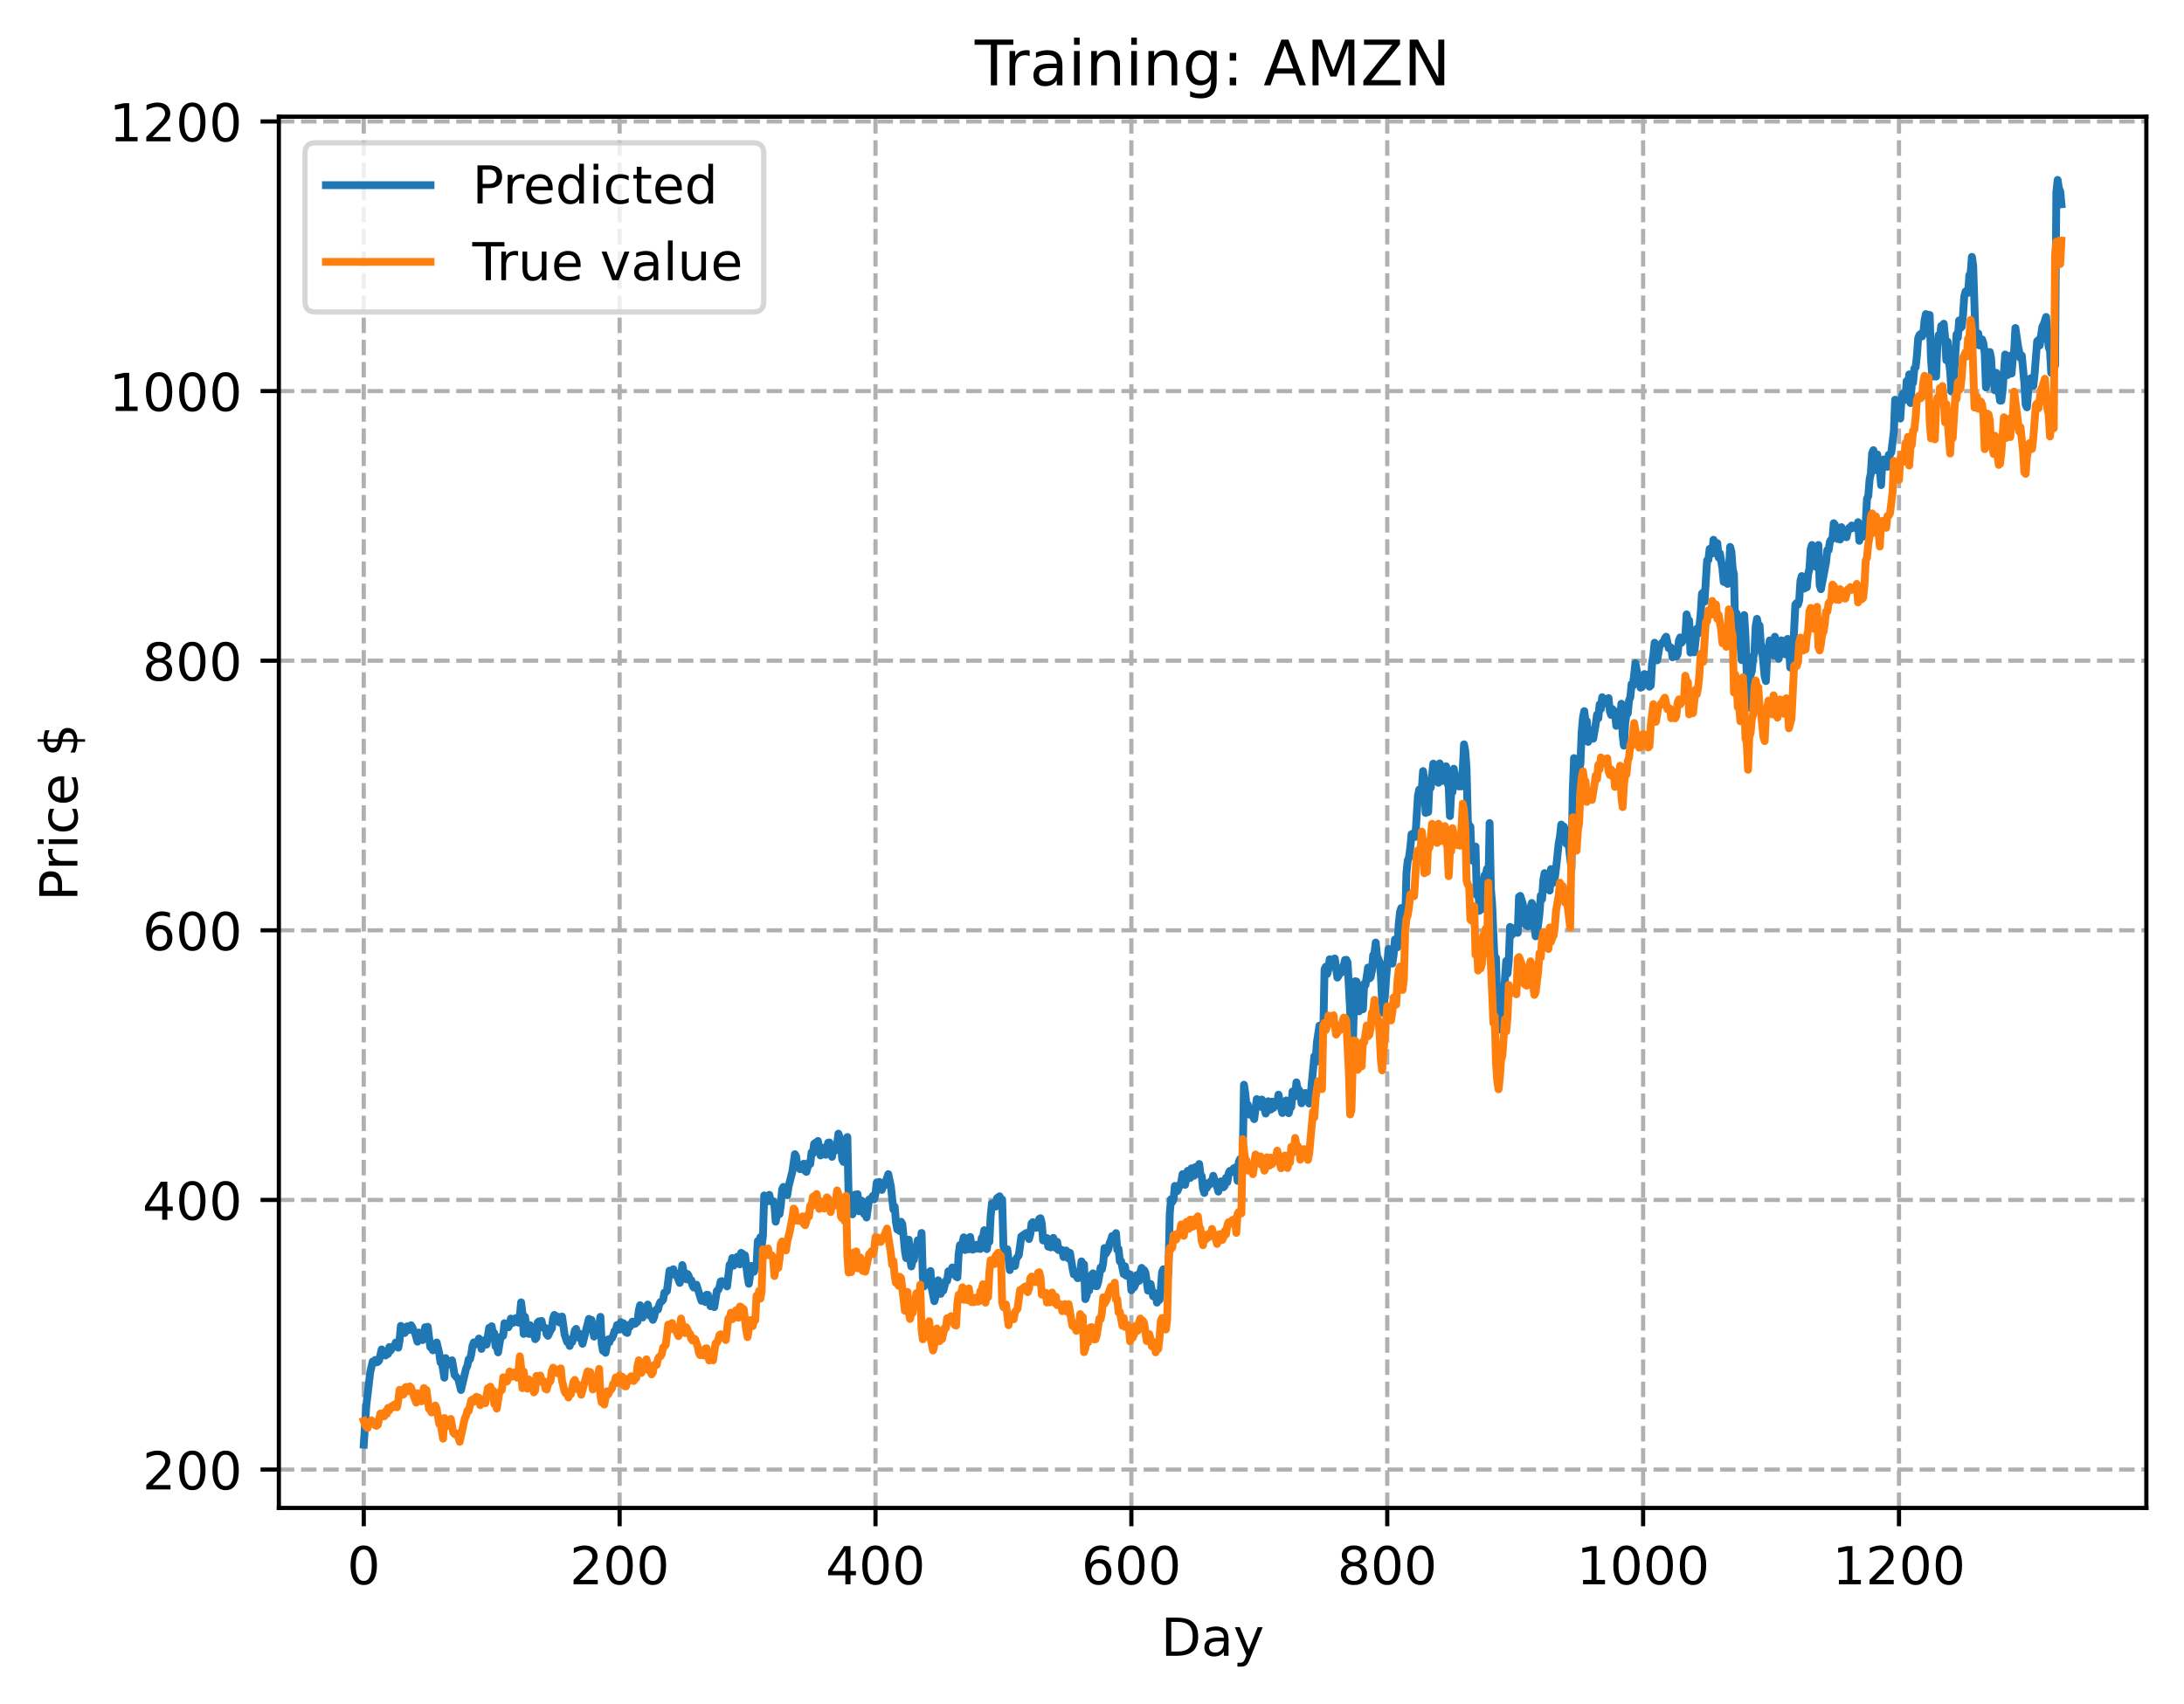 <?xml version="1.0" encoding="utf-8" standalone="no"?>
<!DOCTYPE svg PUBLIC "-//W3C//DTD SVG 1.1//EN"
  "http://www.w3.org/Graphics/SVG/1.1/DTD/svg11.dtd">
<!-- Created with matplotlib (https://matplotlib.org/) -->
<svg height="325.986pt" version="1.1" viewBox="0 0 417.648 325.986" width="417.648pt" xmlns="http://www.w3.org/2000/svg" xmlns:xlink="http://www.w3.org/1999/xlink">
 <defs>
  <style type="text/css">
*{stroke-linecap:butt;stroke-linejoin:round;}
  </style>
 </defs>
 <g id="figure_1">
  <g id="patch_1">
   <path d="M 0 325.986 
L 417.648 325.986 
L 417.648 0 
L 0 0 
z
" style="fill:#ffffff;"/>
  </g>
  <g id="axes_1">
   <g id="patch_2">
    <path d="M 53.328 288.43 
L 410.448 288.43 
L 410.448 22.318 
L 53.328 22.318 
z
" style="fill:#ffffff;"/>
   </g>
   <g id="matplotlib.axis_1">
    <g id="xtick_1">
     <g id="line2d_1">
      <path clip-path="url(#p4a59a5cc34)" d="M 69.561 288.43 
L 69.561 22.318 
" style="fill:none;stroke:#b0b0b0;stroke-dasharray:2.96,1.28;stroke-dashoffset:0;stroke-width:0.8;"/>
     </g>
     <g id="line2d_2">
      <defs>
       <path d="M 0 0 
L 0 3.5 
" id="mf9e88e7baa" style="stroke:#000000;stroke-width:0.8;"/>
      </defs>
      <g>
       <use style="stroke:#000000;stroke-width:0.8;" x="69.561" xlink:href="#mf9e88e7baa" y="288.43"/>
      </g>
     </g>
     <g id="text_1">
      <!-- 0 -->
      <defs>
       <path d="M 31.781 66.406 
Q 24.172 66.406 20.328 58.906 
Q 16.5 51.422 16.5 36.375 
Q 16.5 21.391 20.328 13.891 
Q 24.172 6.391 31.781 6.391 
Q 39.453 6.391 43.281 13.891 
Q 47.125 21.391 47.125 36.375 
Q 47.125 51.422 43.281 58.906 
Q 39.453 66.406 31.781 66.406 
z
M 31.781 74.219 
Q 44.047 74.219 50.516 64.516 
Q 56.984 54.828 56.984 36.375 
Q 56.984 17.969 50.516 8.266 
Q 44.047 -1.422 31.781 -1.422 
Q 19.531 -1.422 13.062 8.266 
Q 6.594 17.969 6.594 36.375 
Q 6.594 54.828 13.062 64.516 
Q 19.531 74.219 31.781 74.219 
z
" id="DejaVuSans-48"/>
      </defs>
      <g transform="translate(66.38 303.029)scale(0.1 -0.1)">
       <use xlink:href="#DejaVuSans-48"/>
      </g>
     </g>
    </g>
    <g id="xtick_2">
     <g id="line2d_3">
      <path clip-path="url(#p4a59a5cc34)" d="M 118.491 288.43 
L 118.491 22.318 
" style="fill:none;stroke:#b0b0b0;stroke-dasharray:2.96,1.28;stroke-dashoffset:0;stroke-width:0.8;"/>
     </g>
     <g id="line2d_4">
      <g>
       <use style="stroke:#000000;stroke-width:0.8;" x="118.491" xlink:href="#mf9e88e7baa" y="288.43"/>
      </g>
     </g>
     <g id="text_2">
      <!-- 200 -->
      <defs>
       <path d="M 19.188 8.297 
L 53.609 8.297 
L 53.609 0 
L 7.328 0 
L 7.328 8.297 
Q 12.938 14.109 22.625 23.891 
Q 32.328 33.688 34.812 36.531 
Q 39.547 41.844 41.422 45.531 
Q 43.312 49.219 43.312 52.781 
Q 43.312 58.594 39.234 62.25 
Q 35.156 65.922 28.609 65.922 
Q 23.969 65.922 18.812 64.312 
Q 13.672 62.703 7.812 59.422 
L 7.812 69.391 
Q 13.766 71.781 18.938 73 
Q 24.125 74.219 28.422 74.219 
Q 39.75 74.219 46.484 68.547 
Q 53.219 62.891 53.219 53.422 
Q 53.219 48.922 51.531 44.891 
Q 49.859 40.875 45.406 35.406 
Q 44.188 33.984 37.641 27.219 
Q 31.109 20.453 19.188 8.297 
z
" id="DejaVuSans-50"/>
      </defs>
      <g transform="translate(108.948 303.029)scale(0.1 -0.1)">
       <use xlink:href="#DejaVuSans-50"/>
       <use x="63.623" xlink:href="#DejaVuSans-48"/>
       <use x="127.246" xlink:href="#DejaVuSans-48"/>
      </g>
     </g>
    </g>
    <g id="xtick_3">
     <g id="line2d_5">
      <path clip-path="url(#p4a59a5cc34)" d="M 167.422 288.43 
L 167.422 22.318 
" style="fill:none;stroke:#b0b0b0;stroke-dasharray:2.96,1.28;stroke-dashoffset:0;stroke-width:0.8;"/>
     </g>
     <g id="line2d_6">
      <g>
       <use style="stroke:#000000;stroke-width:0.8;" x="167.422" xlink:href="#mf9e88e7baa" y="288.43"/>
      </g>
     </g>
     <g id="text_3">
      <!-- 400 -->
      <defs>
       <path d="M 37.797 64.312 
L 12.891 25.391 
L 37.797 25.391 
z
M 35.203 72.906 
L 47.609 72.906 
L 47.609 25.391 
L 58.016 25.391 
L 58.016 17.188 
L 47.609 17.188 
L 47.609 0 
L 37.797 0 
L 37.797 17.188 
L 4.891 17.188 
L 4.891 26.703 
z
" id="DejaVuSans-52"/>
      </defs>
      <g transform="translate(157.878 303.029)scale(0.1 -0.1)">
       <use xlink:href="#DejaVuSans-52"/>
       <use x="63.623" xlink:href="#DejaVuSans-48"/>
       <use x="127.246" xlink:href="#DejaVuSans-48"/>
      </g>
     </g>
    </g>
    <g id="xtick_4">
     <g id="line2d_7">
      <path clip-path="url(#p4a59a5cc34)" d="M 216.353 288.43 
L 216.353 22.318 
" style="fill:none;stroke:#b0b0b0;stroke-dasharray:2.96,1.28;stroke-dashoffset:0;stroke-width:0.8;"/>
     </g>
     <g id="line2d_8">
      <g>
       <use style="stroke:#000000;stroke-width:0.8;" x="216.353" xlink:href="#mf9e88e7baa" y="288.43"/>
      </g>
     </g>
     <g id="text_4">
      <!-- 600 -->
      <defs>
       <path d="M 33.016 40.375 
Q 26.375 40.375 22.484 35.828 
Q 18.609 31.297 18.609 23.391 
Q 18.609 15.531 22.484 10.953 
Q 26.375 6.391 33.016 6.391 
Q 39.656 6.391 43.531 10.953 
Q 47.406 15.531 47.406 23.391 
Q 47.406 31.297 43.531 35.828 
Q 39.656 40.375 33.016 40.375 
z
M 52.594 71.297 
L 52.594 62.312 
Q 48.875 64.062 45.094 64.984 
Q 41.312 65.922 37.594 65.922 
Q 27.828 65.922 22.672 59.328 
Q 17.531 52.734 16.797 39.406 
Q 19.672 43.656 24.016 45.922 
Q 28.375 48.188 33.594 48.188 
Q 44.578 48.188 50.953 41.516 
Q 57.328 34.859 57.328 23.391 
Q 57.328 12.156 50.688 5.359 
Q 44.047 -1.422 33.016 -1.422 
Q 20.359 -1.422 13.672 8.266 
Q 6.984 17.969 6.984 36.375 
Q 6.984 53.656 15.188 63.938 
Q 23.391 74.219 37.203 74.219 
Q 40.922 74.219 44.703 73.484 
Q 48.484 72.75 52.594 71.297 
z
" id="DejaVuSans-54"/>
      </defs>
      <g transform="translate(206.809 303.029)scale(0.1 -0.1)">
       <use xlink:href="#DejaVuSans-54"/>
       <use x="63.623" xlink:href="#DejaVuSans-48"/>
       <use x="127.246" xlink:href="#DejaVuSans-48"/>
      </g>
     </g>
    </g>
    <g id="xtick_5">
     <g id="line2d_9">
      <path clip-path="url(#p4a59a5cc34)" d="M 265.283 288.43 
L 265.283 22.318 
" style="fill:none;stroke:#b0b0b0;stroke-dasharray:2.96,1.28;stroke-dashoffset:0;stroke-width:0.8;"/>
     </g>
     <g id="line2d_10">
      <g>
       <use style="stroke:#000000;stroke-width:0.8;" x="265.283" xlink:href="#mf9e88e7baa" y="288.43"/>
      </g>
     </g>
     <g id="text_5">
      <!-- 800 -->
      <defs>
       <path d="M 31.781 34.625 
Q 24.75 34.625 20.719 30.859 
Q 16.703 27.094 16.703 20.516 
Q 16.703 13.922 20.719 10.156 
Q 24.75 6.391 31.781 6.391 
Q 38.812 6.391 42.859 10.172 
Q 46.922 13.969 46.922 20.516 
Q 46.922 27.094 42.891 30.859 
Q 38.875 34.625 31.781 34.625 
z
M 21.922 38.812 
Q 15.578 40.375 12.031 44.719 
Q 8.5 49.078 8.5 55.328 
Q 8.5 64.062 14.719 69.141 
Q 20.953 74.219 31.781 74.219 
Q 42.672 74.219 48.875 69.141 
Q 55.078 64.062 55.078 55.328 
Q 55.078 49.078 51.531 44.719 
Q 48 40.375 41.703 38.812 
Q 48.828 37.156 52.797 32.312 
Q 56.781 27.484 56.781 20.516 
Q 56.781 9.906 50.312 4.234 
Q 43.844 -1.422 31.781 -1.422 
Q 19.734 -1.422 13.25 4.234 
Q 6.781 9.906 6.781 20.516 
Q 6.781 27.484 10.781 32.312 
Q 14.797 37.156 21.922 38.812 
z
M 18.312 54.391 
Q 18.312 48.734 21.844 45.562 
Q 25.391 42.391 31.781 42.391 
Q 38.141 42.391 41.719 45.562 
Q 45.312 48.734 45.312 54.391 
Q 45.312 60.062 41.719 63.234 
Q 38.141 66.406 31.781 66.406 
Q 25.391 66.406 21.844 63.234 
Q 18.312 60.062 18.312 54.391 
z
" id="DejaVuSans-56"/>
      </defs>
      <g transform="translate(255.74 303.029)scale(0.1 -0.1)">
       <use xlink:href="#DejaVuSans-56"/>
       <use x="63.623" xlink:href="#DejaVuSans-48"/>
       <use x="127.246" xlink:href="#DejaVuSans-48"/>
      </g>
     </g>
    </g>
    <g id="xtick_6">
     <g id="line2d_11">
      <path clip-path="url(#p4a59a5cc34)" d="M 314.214 288.43 
L 314.214 22.318 
" style="fill:none;stroke:#b0b0b0;stroke-dasharray:2.96,1.28;stroke-dashoffset:0;stroke-width:0.8;"/>
     </g>
     <g id="line2d_12">
      <g>
       <use style="stroke:#000000;stroke-width:0.8;" x="314.214" xlink:href="#mf9e88e7baa" y="288.43"/>
      </g>
     </g>
     <g id="text_6">
      <!-- 1000 -->
      <defs>
       <path d="M 12.406 8.297 
L 28.516 8.297 
L 28.516 63.922 
L 10.984 60.406 
L 10.984 69.391 
L 28.422 72.906 
L 38.281 72.906 
L 38.281 8.297 
L 54.391 8.297 
L 54.391 0 
L 12.406 0 
z
" id="DejaVuSans-49"/>
      </defs>
      <g transform="translate(301.489 303.029)scale(0.1 -0.1)">
       <use xlink:href="#DejaVuSans-49"/>
       <use x="63.623" xlink:href="#DejaVuSans-48"/>
       <use x="127.246" xlink:href="#DejaVuSans-48"/>
       <use x="190.869" xlink:href="#DejaVuSans-48"/>
      </g>
     </g>
    </g>
    <g id="xtick_7">
     <g id="line2d_13">
      <path clip-path="url(#p4a59a5cc34)" d="M 363.144 288.43 
L 363.144 22.318 
" style="fill:none;stroke:#b0b0b0;stroke-dasharray:2.96,1.28;stroke-dashoffset:0;stroke-width:0.8;"/>
     </g>
     <g id="line2d_14">
      <g>
       <use style="stroke:#000000;stroke-width:0.8;" x="363.144" xlink:href="#mf9e88e7baa" y="288.43"/>
      </g>
     </g>
     <g id="text_7">
      <!-- 1200 -->
      <g transform="translate(350.419 303.029)scale(0.1 -0.1)">
       <use xlink:href="#DejaVuSans-49"/>
       <use x="63.623" xlink:href="#DejaVuSans-50"/>
       <use x="127.246" xlink:href="#DejaVuSans-48"/>
       <use x="190.869" xlink:href="#DejaVuSans-48"/>
      </g>
     </g>
    </g>
    <g id="text_8">
     <!-- Day -->
     <defs>
      <path d="M 19.672 64.797 
L 19.672 8.109 
L 31.594 8.109 
Q 46.688 8.109 53.688 14.938 
Q 60.688 21.781 60.688 36.531 
Q 60.688 51.172 53.688 57.984 
Q 46.688 64.797 31.594 64.797 
z
M 9.812 72.906 
L 30.078 72.906 
Q 51.266 72.906 61.172 64.094 
Q 71.094 55.281 71.094 36.531 
Q 71.094 17.672 61.125 8.828 
Q 51.172 0 30.078 0 
L 9.812 0 
z
" id="DejaVuSans-68"/>
      <path d="M 34.281 27.484 
Q 23.391 27.484 19.188 25 
Q 14.984 22.516 14.984 16.5 
Q 14.984 11.719 18.141 8.906 
Q 21.297 6.109 26.703 6.109 
Q 34.188 6.109 38.703 11.406 
Q 43.219 16.703 43.219 25.484 
L 43.219 27.484 
z
M 52.203 31.203 
L 52.203 0 
L 43.219 0 
L 43.219 8.297 
Q 40.141 3.328 35.547 0.953 
Q 30.953 -1.422 24.312 -1.422 
Q 15.922 -1.422 10.953 3.297 
Q 6 8.016 6 15.922 
Q 6 25.141 12.172 29.828 
Q 18.359 34.516 30.609 34.516 
L 43.219 34.516 
L 43.219 35.406 
Q 43.219 41.609 39.141 45 
Q 35.062 48.391 27.688 48.391 
Q 23 48.391 18.547 47.266 
Q 14.109 46.141 10.016 43.891 
L 10.016 52.203 
Q 14.938 54.109 19.578 55.047 
Q 24.219 56 28.609 56 
Q 40.484 56 46.344 49.844 
Q 52.203 43.703 52.203 31.203 
z
" id="DejaVuSans-97"/>
      <path d="M 32.172 -5.078 
Q 28.375 -14.844 24.75 -17.812 
Q 21.141 -20.797 15.094 -20.797 
L 7.906 -20.797 
L 7.906 -13.281 
L 13.188 -13.281 
Q 16.891 -13.281 18.938 -11.516 
Q 21 -9.766 23.484 -3.219 
L 25.094 0.875 
L 2.984 54.688 
L 12.5 54.688 
L 29.594 11.922 
L 46.688 54.688 
L 56.203 54.688 
z
" id="DejaVuSans-121"/>
     </defs>
     <g transform="translate(222.015 316.707)scale(0.1 -0.1)">
      <use xlink:href="#DejaVuSans-68"/>
      <use x="77.002" xlink:href="#DejaVuSans-97"/>
      <use x="138.281" xlink:href="#DejaVuSans-121"/>
     </g>
    </g>
   </g>
   <g id="matplotlib.axis_2">
    <g id="ytick_1">
     <g id="line2d_15">
      <path clip-path="url(#p4a59a5cc34)" d="M 53.328 281.089 
L 410.448 281.089 
" style="fill:none;stroke:#b0b0b0;stroke-dasharray:2.96,1.28;stroke-dashoffset:0;stroke-width:0.8;"/>
     </g>
     <g id="line2d_16">
      <defs>
       <path d="M 0 0 
L -3.5 0 
" id="meff6268457" style="stroke:#000000;stroke-width:0.8;"/>
      </defs>
      <g>
       <use style="stroke:#000000;stroke-width:0.8;" x="53.328" xlink:href="#meff6268457" y="281.089"/>
      </g>
     </g>
     <g id="text_9">
      <!-- 200 -->
      <g transform="translate(27.241 284.888)scale(0.1 -0.1)">
       <use xlink:href="#DejaVuSans-50"/>
       <use x="63.623" xlink:href="#DejaVuSans-48"/>
       <use x="127.246" xlink:href="#DejaVuSans-48"/>
      </g>
     </g>
    </g>
    <g id="ytick_2">
     <g id="line2d_17">
      <path clip-path="url(#p4a59a5cc34)" d="M 53.328 229.518 
L 410.448 229.518 
" style="fill:none;stroke:#b0b0b0;stroke-dasharray:2.96,1.28;stroke-dashoffset:0;stroke-width:0.8;"/>
     </g>
     <g id="line2d_18">
      <g>
       <use style="stroke:#000000;stroke-width:0.8;" x="53.328" xlink:href="#meff6268457" y="229.518"/>
      </g>
     </g>
     <g id="text_10">
      <!-- 400 -->
      <g transform="translate(27.241 233.317)scale(0.1 -0.1)">
       <use xlink:href="#DejaVuSans-52"/>
       <use x="63.623" xlink:href="#DejaVuSans-48"/>
       <use x="127.246" xlink:href="#DejaVuSans-48"/>
      </g>
     </g>
    </g>
    <g id="ytick_3">
     <g id="line2d_19">
      <path clip-path="url(#p4a59a5cc34)" d="M 53.328 177.946 
L 410.448 177.946 
" style="fill:none;stroke:#b0b0b0;stroke-dasharray:2.96,1.28;stroke-dashoffset:0;stroke-width:0.8;"/>
     </g>
     <g id="line2d_20">
      <g>
       <use style="stroke:#000000;stroke-width:0.8;" x="53.328" xlink:href="#meff6268457" y="177.946"/>
      </g>
     </g>
     <g id="text_11">
      <!-- 600 -->
      <g transform="translate(27.241 181.745)scale(0.1 -0.1)">
       <use xlink:href="#DejaVuSans-54"/>
       <use x="63.623" xlink:href="#DejaVuSans-48"/>
       <use x="127.246" xlink:href="#DejaVuSans-48"/>
      </g>
     </g>
    </g>
    <g id="ytick_4">
     <g id="line2d_21">
      <path clip-path="url(#p4a59a5cc34)" d="M 53.328 126.375 
L 410.448 126.375 
" style="fill:none;stroke:#b0b0b0;stroke-dasharray:2.96,1.28;stroke-dashoffset:0;stroke-width:0.8;"/>
     </g>
     <g id="line2d_22">
      <g>
       <use style="stroke:#000000;stroke-width:0.8;" x="53.328" xlink:href="#meff6268457" y="126.375"/>
      </g>
     </g>
     <g id="text_12">
      <!-- 800 -->
      <g transform="translate(27.241 130.174)scale(0.1 -0.1)">
       <use xlink:href="#DejaVuSans-56"/>
       <use x="63.623" xlink:href="#DejaVuSans-48"/>
       <use x="127.246" xlink:href="#DejaVuSans-48"/>
      </g>
     </g>
    </g>
    <g id="ytick_5">
     <g id="line2d_23">
      <path clip-path="url(#p4a59a5cc34)" d="M 53.328 74.804 
L 410.448 74.804 
" style="fill:none;stroke:#b0b0b0;stroke-dasharray:2.96,1.28;stroke-dashoffset:0;stroke-width:0.8;"/>
     </g>
     <g id="line2d_24">
      <g>
       <use style="stroke:#000000;stroke-width:0.8;" x="53.328" xlink:href="#meff6268457" y="74.804"/>
      </g>
     </g>
     <g id="text_13">
      <!-- 1000 -->
      <g transform="translate(20.878 78.603)scale(0.1 -0.1)">
       <use xlink:href="#DejaVuSans-49"/>
       <use x="63.623" xlink:href="#DejaVuSans-48"/>
       <use x="127.246" xlink:href="#DejaVuSans-48"/>
       <use x="190.869" xlink:href="#DejaVuSans-48"/>
      </g>
     </g>
    </g>
    <g id="ytick_6">
     <g id="line2d_25">
      <path clip-path="url(#p4a59a5cc34)" d="M 53.328 23.232 
L 410.448 23.232 
" style="fill:none;stroke:#b0b0b0;stroke-dasharray:2.96,1.28;stroke-dashoffset:0;stroke-width:0.8;"/>
     </g>
     <g id="line2d_26">
      <g>
       <use style="stroke:#000000;stroke-width:0.8;" x="53.328" xlink:href="#meff6268457" y="23.232"/>
      </g>
     </g>
     <g id="text_14">
      <!-- 1200 -->
      <g transform="translate(20.878 27.031)scale(0.1 -0.1)">
       <use xlink:href="#DejaVuSans-49"/>
       <use x="63.623" xlink:href="#DejaVuSans-50"/>
       <use x="127.246" xlink:href="#DejaVuSans-48"/>
       <use x="190.869" xlink:href="#DejaVuSans-48"/>
      </g>
     </g>
    </g>
    <g id="text_15">
     <!-- Price $ -->
     <defs>
      <path d="M 19.672 64.797 
L 19.672 37.406 
L 32.078 37.406 
Q 38.969 37.406 42.719 40.969 
Q 46.484 44.531 46.484 51.125 
Q 46.484 57.672 42.719 61.234 
Q 38.969 64.797 32.078 64.797 
z
M 9.812 72.906 
L 32.078 72.906 
Q 44.344 72.906 50.609 67.359 
Q 56.891 61.812 56.891 51.125 
Q 56.891 40.328 50.609 34.812 
Q 44.344 29.297 32.078 29.297 
L 19.672 29.297 
L 19.672 0 
L 9.812 0 
z
" id="DejaVuSans-80"/>
      <path d="M 41.109 46.297 
Q 39.594 47.172 37.812 47.578 
Q 36.031 48 33.891 48 
Q 26.266 48 22.188 43.047 
Q 18.109 38.094 18.109 28.812 
L 18.109 0 
L 9.078 0 
L 9.078 54.688 
L 18.109 54.688 
L 18.109 46.188 
Q 20.953 51.172 25.484 53.578 
Q 30.031 56 36.531 56 
Q 37.453 56 38.578 55.875 
Q 39.703 55.766 41.062 55.516 
z
" id="DejaVuSans-114"/>
      <path d="M 9.422 54.688 
L 18.406 54.688 
L 18.406 0 
L 9.422 0 
z
M 9.422 75.984 
L 18.406 75.984 
L 18.406 64.594 
L 9.422 64.594 
z
" id="DejaVuSans-105"/>
      <path d="M 48.781 52.594 
L 48.781 44.188 
Q 44.969 46.297 41.141 47.344 
Q 37.312 48.391 33.406 48.391 
Q 24.656 48.391 19.812 42.844 
Q 14.984 37.312 14.984 27.297 
Q 14.984 17.281 19.812 11.734 
Q 24.656 6.203 33.406 6.203 
Q 37.312 6.203 41.141 7.25 
Q 44.969 8.297 48.781 10.406 
L 48.781 2.094 
Q 45.016 0.344 40.984 -0.531 
Q 36.969 -1.422 32.422 -1.422 
Q 20.062 -1.422 12.781 6.344 
Q 5.516 14.109 5.516 27.297 
Q 5.516 40.672 12.859 48.328 
Q 20.219 56 33.016 56 
Q 37.156 56 41.109 55.141 
Q 45.062 54.297 48.781 52.594 
z
" id="DejaVuSans-99"/>
      <path d="M 56.203 29.594 
L 56.203 25.203 
L 14.891 25.203 
Q 15.484 15.922 20.484 11.062 
Q 25.484 6.203 34.422 6.203 
Q 39.594 6.203 44.453 7.469 
Q 49.312 8.734 54.109 11.281 
L 54.109 2.781 
Q 49.266 0.734 44.188 -0.344 
Q 39.109 -1.422 33.891 -1.422 
Q 20.797 -1.422 13.156 6.188 
Q 5.516 13.812 5.516 26.812 
Q 5.516 40.234 12.766 48.109 
Q 20.016 56 32.328 56 
Q 43.359 56 49.781 48.891 
Q 56.203 41.797 56.203 29.594 
z
M 47.219 32.234 
Q 47.125 39.594 43.094 43.984 
Q 39.062 48.391 32.422 48.391 
Q 24.906 48.391 20.391 44.141 
Q 15.875 39.891 15.188 32.172 
z
" id="DejaVuSans-101"/>
      <path id="DejaVuSans-32"/>
      <path d="M 33.797 -14.703 
L 28.906 -14.703 
L 28.859 0 
Q 23.734 0.094 18.609 1.188 
Q 13.484 2.297 8.297 4.5 
L 8.297 13.281 
Q 13.281 10.156 18.375 8.562 
Q 23.484 6.984 28.906 6.938 
L 28.906 29.203 
Q 18.109 30.953 13.203 35.156 
Q 8.297 39.359 8.297 46.688 
Q 8.297 54.641 13.625 59.219 
Q 18.953 63.812 28.906 64.5 
L 28.906 75.984 
L 33.797 75.984 
L 33.797 64.656 
Q 38.328 64.453 42.578 63.688 
Q 46.828 62.938 50.875 61.625 
L 50.875 53.078 
Q 46.828 55.125 42.547 56.25 
Q 38.281 57.375 33.797 57.562 
L 33.797 36.719 
Q 44.875 35.016 50.094 30.609 
Q 55.328 26.219 55.328 18.609 
Q 55.328 10.359 49.781 5.594 
Q 44.234 0.828 33.797 0.094 
z
M 28.906 37.594 
L 28.906 57.625 
Q 23.25 56.984 20.266 54.391 
Q 17.281 51.812 17.281 47.516 
Q 17.281 43.312 20.031 40.969 
Q 22.797 38.625 28.906 37.594 
z
M 33.797 28.219 
L 33.797 7.078 
Q 39.984 7.906 43.141 10.594 
Q 46.297 13.281 46.297 17.672 
Q 46.297 21.969 43.281 24.5 
Q 40.281 27.047 33.797 28.219 
z
" id="DejaVuSans-36"/>
     </defs>
     <g transform="translate(14.798 172.342)rotate(-90)scale(0.1 -0.1)">
      <use xlink:href="#DejaVuSans-80"/>
      <use x="58.553" xlink:href="#DejaVuSans-114"/>
      <use x="99.666" xlink:href="#DejaVuSans-105"/>
      <use x="127.449" xlink:href="#DejaVuSans-99"/>
      <use x="182.43" xlink:href="#DejaVuSans-101"/>
      <use x="243.953" xlink:href="#DejaVuSans-32"/>
      <use x="275.74" xlink:href="#DejaVuSans-36"/>
     </g>
    </g>
   </g>
   <g id="line2d_27">
    <path clip-path="url(#p4a59a5cc34)" d="M 69.561 276.334 
L 70.05 268.841 
L 70.784 262.543 
L 71.273 260.417 
L 71.518 260.653 
L 71.763 260.124 
L 72.007 260.597 
L 72.252 260.495 
L 72.497 260.226 
L 72.986 258.113 
L 73.72 259.275 
L 73.965 258.534 
L 74.209 258.968 
L 74.454 257.652 
L 74.699 258.333 
L 75.188 257.532 
L 75.433 257.561 
L 75.677 256.788 
L 75.922 257.075 
L 76.166 257.78 
L 76.411 256.376 
L 76.656 253.603 
L 77.39 254.969 
L 77.634 254.122 
L 77.879 253.685 
L 78.124 254.415 
L 78.368 254.152 
L 78.613 253.487 
L 78.858 253.892 
L 79.102 254.577 
L 79.347 254.868 
L 79.836 256.635 
L 80.081 254.884 
L 80.815 256.321 
L 81.304 253.858 
L 81.549 254.362 
L 81.794 253.778 
L 82.283 257.661 
L 82.527 257.757 
L 82.772 258.28 
L 83.017 257.708 
L 83.261 258.007 
L 83.506 256.782 
L 83.995 258.854 
L 84.24 260.593 
L 84.485 260.396 
L 84.974 263.52 
L 85.219 259.769 
L 85.463 261.07 
L 86.197 260.728 
L 86.442 260.19 
L 86.931 263.003 
L 87.421 263.562 
L 87.665 263.857 
L 88.154 265.876 
L 89.133 261.746 
L 89.378 261.232 
L 89.622 260.004 
L 89.867 260.003 
L 90.112 259.048 
L 90.356 257.406 
L 90.601 256.763 
L 90.846 257.188 
L 91.335 256.631 
L 91.58 256.027 
L 91.824 256.37 
L 92.069 258.014 
L 92.314 256.966 
L 92.558 256.719 
L 92.803 256.266 
L 93.048 257.188 
L 93.537 253.985 
L 93.781 255.023 
L 94.026 253.672 
L 94.271 255.187 
L 94.515 254.976 
L 94.76 257.526 
L 95.005 257.508 
L 95.249 258.68 
L 95.739 255.698 
L 95.983 255.69 
L 96.228 255.461 
L 96.473 253.098 
L 96.717 253.72 
L 97.207 253.886 
L 97.451 253.433 
L 97.696 252.211 
L 97.941 252.455 
L 98.185 252.995 
L 98.43 252.711 
L 98.675 252.12 
L 99.164 252.991 
L 99.409 251.713 
L 99.653 249.106 
L 99.898 251.141 
L 100.142 255.146 
L 100.387 251.859 
L 100.632 253.596 
L 100.876 253.822 
L 101.121 255.149 
L 101.366 253.464 
L 101.61 254.715 
L 101.855 255.288 
L 102.1 254.822 
L 102.344 256.147 
L 102.589 255.864 
L 102.834 252.948 
L 103.078 252.731 
L 103.323 253.857 
L 103.568 252.659 
L 103.812 253.95 
L 104.302 253.994 
L 104.546 255.207 
L 104.791 255.507 
L 105.28 254.47 
L 105.525 254.122 
L 105.769 252.163 
L 106.014 251.515 
L 106.503 251.874 
L 106.748 251.886 
L 106.993 252.971 
L 107.237 251.896 
L 107.482 251.825 
L 107.971 255.281 
L 108.461 256.708 
L 108.705 256.499 
L 108.95 257.451 
L 109.195 256.302 
L 109.439 256.687 
L 109.929 254.472 
L 110.173 254.181 
L 110.418 255.43 
L 110.663 255.006 
L 110.907 256.024 
L 111.152 256.071 
L 111.397 257.034 
L 112.62 252.266 
L 112.864 253.6 
L 113.109 252.471 
L 113.598 255.655 
L 113.843 255.352 
L 114.088 254.748 
L 114.332 253.325 
L 114.577 253.478 
L 114.822 251.876 
L 115.066 257.071 
L 115.311 258.375 
L 115.556 257.365 
L 115.8 258.756 
L 116.29 256.196 
L 116.534 256.741 
L 116.779 256.029 
L 117.024 255.94 
L 117.268 255.412 
L 117.513 254.607 
L 117.757 254.51 
L 118.002 253.434 
L 118.247 253.7 
L 118.491 254.322 
L 118.736 252.898 
L 118.981 253.445 
L 119.225 253.109 
L 119.47 254.472 
L 119.715 254.845 
L 119.959 254.955 
L 120.204 253.447 
L 120.449 253.799 
L 120.938 252.794 
L 121.183 253.269 
L 121.427 253.213 
L 121.917 252.787 
L 122.161 250.66 
L 122.406 249.653 
L 122.895 252.001 
L 123.14 250.975 
L 123.385 251.465 
L 123.874 249.527 
L 124.363 251.741 
L 124.608 251.687 
L 124.852 252.458 
L 125.097 251.895 
L 125.342 250.669 
L 125.586 250.416 
L 125.831 250.482 
L 126.076 249.489 
L 126.32 249.019 
L 126.565 248.904 
L 126.81 248.58 
L 127.054 247.249 
L 127.299 247.157 
L 127.544 246.924 
L 128.033 243.042 
L 128.278 243.344 
L 128.522 243.304 
L 128.767 242.773 
L 129.012 243.82 
L 129.256 243.538 
L 129.99 245.394 
L 130.235 244.06 
L 130.479 241.974 
L 130.969 244.46 
L 131.213 244.682 
L 131.458 243.673 
L 131.703 244.039 
L 131.947 244.96 
L 132.192 244.847 
L 132.437 245.896 
L 132.681 246.283 
L 132.926 245.881 
L 133.171 245.726 
L 134.149 248.813 
L 134.639 248.261 
L 134.883 249.047 
L 135.128 247.655 
L 135.373 247.671 
L 135.862 249.844 
L 136.106 249.782 
L 136.351 249.12 
L 136.596 250.013 
L 137.085 246.924 
L 137.33 246.737 
L 137.574 246.23 
L 137.819 245.112 
L 138.064 245.043 
L 138.798 245.516 
L 139.042 246.059 
L 139.532 241.891 
L 139.776 241.901 
L 140.021 240.641 
L 140.266 242.105 
L 140.51 241.319 
L 140.755 241.711 
L 141 240.376 
L 141.244 240.941 
L 141.489 241.837 
L 141.733 239.639 
L 141.978 239.788 
L 142.223 241.336 
L 142.467 240.112 
L 142.957 244.173 
L 143.201 245.557 
L 143.691 242.139 
L 143.935 242.261 
L 144.18 243.259 
L 144.425 242.149 
L 144.669 242.069 
L 144.914 237.392 
L 145.159 238.044 
L 145.403 236.662 
L 145.648 238.289 
L 145.893 236.476 
L 146.137 228.655 
L 146.382 230.01 
L 146.627 228.906 
L 146.871 229.082 
L 147.116 228.537 
L 147.361 229.774 
L 147.85 229.762 
L 148.094 230.536 
L 148.339 233.682 
L 148.828 230.883 
L 149.073 232.22 
L 149.318 230.508 
L 149.562 227.499 
L 149.807 227.023 
L 150.052 227.782 
L 150.541 228.618 
L 150.786 226.998 
L 151.52 224.11 
L 152.009 220.768 
L 152.254 221.232 
L 152.498 223.284 
L 152.743 223.072 
L 152.988 223.631 
L 153.232 222.862 
L 153.477 223.304 
L 153.721 222.579 
L 153.966 223.961 
L 154.211 224.154 
L 154.7 222.369 
L 154.945 222.638 
L 155.189 220.425 
L 155.434 220.647 
L 155.679 218.791 
L 155.923 218.581 
L 156.168 219.621 
L 156.413 218.238 
L 156.902 221.009 
L 157.147 219.503 
L 157.391 219.543 
L 157.636 220.006 
L 157.881 220.886 
L 158.37 218.565 
L 158.615 218.528 
L 158.859 219.558 
L 159.104 221.279 
L 159.349 219.68 
L 159.593 220.188 
L 159.838 219.696 
L 160.082 218.809 
L 160.327 216.841 
L 160.572 217.498 
L 160.816 218.689 
L 161.061 221.792 
L 161.306 222.25 
L 161.55 220.033 
L 161.795 222.367 
L 162.04 217.483 
L 162.284 229.083 
L 162.529 232.156 
L 162.774 231.738 
L 163.018 232.275 
L 163.508 228.501 
L 163.752 228.583 
L 163.997 228.411 
L 164.242 231.681 
L 164.486 229.741 
L 164.731 229.627 
L 164.976 230.597 
L 165.22 232.201 
L 165.465 231.804 
L 165.709 232.879 
L 166.199 229.443 
L 166.688 229.167 
L 166.933 228.723 
L 167.177 229.401 
L 167.422 228.265 
L 167.667 226.149 
L 167.911 226.223 
L 168.156 226.074 
L 168.645 227.596 
L 168.89 226.627 
L 169.135 226.738 
L 169.869 224.582 
L 170.358 226.911 
L 170.847 231.338 
L 171.092 230.821 
L 171.337 233.725 
L 171.581 235.167 
L 171.826 234.998 
L 172.07 235.471 
L 172.315 233.697 
L 172.56 234.157 
L 173.049 239.26 
L 173.294 240.644 
L 173.538 238.301 
L 173.783 237.119 
L 174.028 240.773 
L 174.272 242.241 
L 174.517 241.114 
L 174.762 240.968 
L 175.006 239.16 
L 175.251 238.75 
L 175.496 237.236 
L 175.74 237.646 
L 175.985 238.987 
L 176.23 235.829 
L 176.474 244.348 
L 176.719 246.046 
L 177.453 243.43 
L 177.697 243.63 
L 177.942 243.116 
L 178.187 246.437 
L 178.676 248.885 
L 178.921 247.981 
L 179.165 245.221 
L 179.41 244.888 
L 179.899 247.478 
L 180.144 246.669 
L 180.389 246.86 
L 180.878 244.979 
L 181.123 244.993 
L 181.367 243.157 
L 181.612 243.236 
L 181.857 243.758 
L 182.101 242.44 
L 182.346 242.889 
L 182.591 243.779 
L 182.835 244.174 
L 183.08 244.325 
L 183.325 239.847 
L 183.569 238.142 
L 183.814 238.694 
L 184.303 236.663 
L 184.548 239.101 
L 184.792 238.911 
L 185.037 238.571 
L 185.282 238.95 
L 185.526 236.594 
L 185.771 238.262 
L 186.016 239.033 
L 186.26 238.198 
L 186.505 238.876 
L 186.75 238.097 
L 187.239 238.849 
L 187.484 238.891 
L 187.728 236.811 
L 187.973 236.576 
L 188.218 235.307 
L 188.462 236.396 
L 188.707 238.918 
L 188.952 237.167 
L 189.196 237.528 
L 189.441 232.638 
L 189.685 230.194 
L 189.93 230.384 
L 190.175 230.04 
L 190.419 230.788 
L 190.664 229.177 
L 191.153 228.822 
L 191.398 229.54 
L 191.643 229.439 
L 191.887 238.345 
L 192.132 239.445 
L 192.377 239.538 
L 192.621 238.943 
L 193.111 242.938 
L 193.355 241.32 
L 193.6 241.708 
L 193.845 241.451 
L 194.089 242.159 
L 194.334 240.794 
L 194.823 240.075 
L 195.312 236.506 
L 196.046 235.994 
L 196.291 235.835 
L 196.78 236.994 
L 197.025 236.059 
L 197.27 234.006 
L 197.514 233.766 
L 197.759 234.627 
L 198.004 234.861 
L 198.248 234.255 
L 198.493 234.808 
L 198.738 233.141 
L 198.982 233.02 
L 199.227 234.04 
L 199.472 237.274 
L 199.716 236.766 
L 199.961 237.03 
L 200.206 236.8 
L 200.45 238.444 
L 200.695 237.586 
L 200.94 238.593 
L 201.184 238.333 
L 201.429 236.771 
L 201.673 238.436 
L 201.918 238.719 
L 202.163 237.519 
L 202.407 239.1 
L 202.652 238.892 
L 202.897 239.258 
L 203.141 239.104 
L 203.386 240.442 
L 203.631 240.156 
L 203.875 239.183 
L 204.12 239.45 
L 204.365 240.742 
L 204.609 239.632 
L 205.099 242.57 
L 205.343 243.752 
L 205.588 243.476 
L 206.077 244.48 
L 206.322 244.436 
L 206.567 243.343 
L 206.811 241.27 
L 207.056 241.98 
L 207.3 241.832 
L 207.545 248.49 
L 207.79 247.859 
L 208.034 246.377 
L 208.279 246.861 
L 208.768 243.823 
L 209.013 243.55 
L 209.258 244.453 
L 209.502 245.983 
L 209.747 246.027 
L 209.992 245.267 
L 210.481 242.422 
L 210.726 242.782 
L 210.97 241.505 
L 211.215 238.719 
L 211.46 239.822 
L 211.949 238.963 
L 212.194 237.791 
L 212.438 237.257 
L 212.683 236.42 
L 213.172 237.056 
L 213.417 235.866 
L 213.661 239.061 
L 213.906 238.897 
L 214.151 241.259 
L 214.395 241.229 
L 214.885 243.706 
L 215.129 242.196 
L 215.374 244.01 
L 215.863 243.648 
L 216.108 243.861 
L 216.353 246.802 
L 216.597 246.032 
L 216.842 246.271 
L 217.087 245.767 
L 217.331 243.905 
L 217.576 244.059 
L 217.821 245.017 
L 218.065 243.321 
L 218.31 242.519 
L 218.555 243.118 
L 218.799 242.94 
L 219.044 243.43 
L 219.533 246.866 
L 220.022 245.591 
L 220.512 247.948 
L 220.756 247.31 
L 221.001 247.587 
L 221.246 249.158 
L 221.49 248.126 
L 221.735 248.647 
L 221.98 246.599 
L 222.224 243.318 
L 222.469 242.777 
L 222.714 243.333 
L 223.203 244.983 
L 223.448 243.065 
L 223.692 232.103 
L 223.937 229.382 
L 224.182 229.904 
L 224.426 229.362 
L 224.671 226.836 
L 224.916 226.951 
L 225.16 227.814 
L 225.894 226.056 
L 226.139 224.587 
L 226.383 226.296 
L 226.628 226.629 
L 227.117 223.95 
L 227.362 224.887 
L 227.607 225.315 
L 227.851 223.467 
L 228.096 223.533 
L 228.341 224.897 
L 228.585 223.243 
L 228.83 223.484 
L 229.075 224.079 
L 229.319 222.647 
L 229.564 224.686 
L 229.809 224.973 
L 230.053 227.339 
L 230.298 228.182 
L 230.543 226.302 
L 230.787 227.235 
L 231.032 226.502 
L 231.276 226.624 
L 231.521 225.948 
L 231.766 226.355 
L 232.01 224.894 
L 232.255 225.742 
L 232.5 225.976 
L 232.989 227.925 
L 233.478 225.964 
L 233.968 227.101 
L 234.212 226.8 
L 234.457 225.274 
L 234.702 226.125 
L 234.946 224.442 
L 235.191 223.963 
L 235.68 224.178 
L 235.925 223.463 
L 236.17 223.937 
L 236.414 223.194 
L 236.659 225.86 
L 236.904 222.211 
L 237.148 221.69 
L 237.637 221.706 
L 237.882 207.487 
L 238.127 209.078 
L 238.371 211.405 
L 238.616 211.296 
L 238.861 213.191 
L 239.105 212.903 
L 239.35 212.917 
L 239.839 214.064 
L 240.329 210.23 
L 240.573 210.344 
L 240.818 210.658 
L 241.063 211.681 
L 241.307 210.31 
L 241.552 211.924 
L 241.797 212.061 
L 242.041 213.001 
L 242.286 212.571 
L 242.531 210.64 
L 243.02 212.229 
L 243.264 210.714 
L 243.509 211.914 
L 243.998 210.87 
L 244.243 210.738 
L 244.488 209.377 
L 244.977 211.948 
L 245.222 212.895 
L 245.466 212.365 
L 245.711 211.028 
L 245.956 210.484 
L 246.2 211.346 
L 246.445 212.931 
L 246.69 211.971 
L 246.934 211.741 
L 247.179 208.767 
L 247.424 209.871 
L 247.668 209.53 
L 247.913 207.024 
L 248.158 208.336 
L 248.402 208.454 
L 248.647 208.956 
L 248.892 211.035 
L 249.381 209.139 
L 249.625 209.058 
L 249.87 209.493 
L 250.115 209.232 
L 250.359 211.081 
L 250.604 209.868 
L 251.338 202.023 
L 251.583 203.161 
L 251.827 199.459 
L 252.317 196.176 
L 252.561 196.219 
L 252.806 196.116 
L 253.051 197.66 
L 253.295 185.402 
L 253.54 184.896 
L 253.785 186.312 
L 254.029 185.465 
L 254.274 183.478 
L 254.519 183.538 
L 254.763 183.867 
L 255.008 184.563 
L 255.252 183.337 
L 255.742 186.993 
L 255.986 186.638 
L 256.231 185.643 
L 256.476 186.074 
L 256.72 185.119 
L 256.965 184.678 
L 257.21 183.611 
L 257.454 183.583 
L 257.699 184.099 
L 258.188 193.257 
L 258.433 201.623 
L 258.678 200.816 
L 258.922 192.05 
L 259.167 187.678 
L 259.412 187.749 
L 259.656 189.16 
L 259.901 193.445 
L 260.146 189.985 
L 260.635 193.054 
L 260.88 188.157 
L 261.124 188.432 
L 261.613 185.064 
L 261.858 187.16 
L 262.103 186.944 
L 262.347 185.717 
L 262.592 182.691 
L 262.837 182.367 
L 263.081 180.285 
L 263.326 182.795 
L 263.815 183.973 
L 264.06 186.516 
L 264.305 191.609 
L 264.549 193.744 
L 265.039 187.478 
L 265.528 181.516 
L 265.773 183.151 
L 266.017 182.016 
L 266.262 184.316 
L 266.507 182.574 
L 266.751 179.703 
L 266.996 180.109 
L 267.24 181.192 
L 267.485 176.624 
L 267.73 174.416 
L 267.974 173.677 
L 268.219 176.891 
L 268.464 178.257 
L 268.708 176.257 
L 268.953 167.085 
L 269.198 164.59 
L 269.442 164.017 
L 269.687 162.211 
L 269.932 159.556 
L 270.176 159.84 
L 270.421 159.277 
L 270.666 160.072 
L 271.155 152.203 
L 271.4 151.019 
L 271.644 152.1 
L 271.889 151.017 
L 272.134 147.487 
L 272.378 149.348 
L 272.623 155.496 
L 272.868 154.154 
L 273.112 155.323 
L 273.357 149.979 
L 273.601 150.689 
L 274.091 146.061 
L 274.335 148.146 
L 274.58 147.127 
L 274.825 147.502 
L 275.069 149.729 
L 275.314 146.018 
L 275.559 146.831 
L 275.803 149.373 
L 276.048 147.677 
L 276.293 148.492 
L 276.537 146.569 
L 276.782 149.73 
L 277.027 150.451 
L 277.271 156.089 
L 277.516 151.564 
L 277.761 151.505 
L 278.005 147.037 
L 278.495 149.988 
L 278.739 150.005 
L 278.984 150.424 
L 279.228 150.218 
L 279.473 150.42 
L 279.718 147.228 
L 279.962 142.371 
L 280.207 143.679 
L 280.452 147.091 
L 280.696 157.075 
L 280.941 157.943 
L 281.186 158.11 
L 281.43 164.504 
L 281.675 164.676 
L 281.92 161.941 
L 282.164 161.92 
L 282.409 171.236 
L 282.654 168.292 
L 282.898 174.217 
L 283.143 173.181 
L 283.388 173.9 
L 283.632 172.987 
L 283.877 167.446 
L 284.122 167.352 
L 284.366 166.176 
L 284.611 170.781 
L 284.856 157.425 
L 285.1 169.905 
L 285.345 172.992 
L 285.834 184.498 
L 286.079 183.188 
L 286.323 192.039 
L 286.568 195.403 
L 286.813 196.941 
L 287.057 194.758 
L 287.302 191.451 
L 287.547 190.671 
L 288.036 183.805 
L 288.281 186.229 
L 288.525 183.717 
L 288.77 177.288 
L 289.015 178.932 
L 289.504 178.327 
L 289.749 178.393 
L 289.993 177.329 
L 290.238 178.428 
L 290.483 171.524 
L 290.727 171.362 
L 291.216 172.913 
L 291.461 176.094 
L 291.706 176.888 
L 292.195 177.188 
L 292.44 174.426 
L 292.929 172.714 
L 293.174 173.368 
L 293.418 177.254 
L 293.663 179.091 
L 293.908 178.694 
L 294.397 174.78 
L 294.642 171.286 
L 294.886 172.003 
L 295.131 168.338 
L 295.376 167.003 
L 295.62 168.335 
L 295.865 167.126 
L 296.354 170.343 
L 296.599 166.232 
L 296.843 168.99 
L 297.088 168.165 
L 297.333 167.835 
L 297.577 166.007 
L 298.067 161.347 
L 298.311 159.99 
L 298.556 157.713 
L 298.801 159.545 
L 299.045 158.083 
L 299.29 158.725 
L 299.535 161.386 
L 299.779 159.977 
L 300.513 166.143 
L 300.758 151.37 
L 301.003 145.001 
L 301.247 148.232 
L 301.492 148.393 
L 301.737 151.307 
L 301.981 147.605 
L 302.226 145.976 
L 302.471 139.928 
L 302.715 137.225 
L 302.96 136.018 
L 303.204 138.124 
L 303.449 137.901 
L 303.694 141.907 
L 304.183 140.737 
L 304.428 139.722 
L 304.672 141.297 
L 305.162 138.427 
L 305.406 136.671 
L 305.651 137.398 
L 305.896 134.733 
L 306.14 135.618 
L 306.385 133.359 
L 306.63 134.02 
L 306.874 133.691 
L 307.119 134.55 
L 307.364 133.788 
L 307.608 133.529 
L 307.853 136.034 
L 308.098 136.753 
L 308.342 135.625 
L 308.587 136.905 
L 308.831 136.057 
L 309.076 138.838 
L 309.321 137.011 
L 309.565 136.364 
L 309.81 137.708 
L 310.055 134.608 
L 310.299 140.627 
L 310.544 142.627 
L 310.789 138.405 
L 311.033 136.49 
L 311.278 136.49 
L 311.523 133.947 
L 311.767 133.366 
L 312.012 130.834 
L 312.257 131.164 
L 312.746 126.843 
L 313.235 129.576 
L 313.48 130.151 
L 313.725 131.537 
L 313.969 131.445 
L 314.214 130.499 
L 314.459 128.918 
L 314.703 129.179 
L 314.948 129.05 
L 315.437 131.355 
L 315.682 131.089 
L 315.926 126.86 
L 316.171 125.32 
L 316.416 122.936 
L 316.905 126.306 
L 317.394 123.359 
L 317.639 123.256 
L 317.884 122.896 
L 318.128 122.771 
L 318.373 122.116 
L 318.618 121.786 
L 319.107 123.973 
L 319.352 123.76 
L 319.596 123.901 
L 319.841 125.728 
L 320.086 125.19 
L 320.33 124.234 
L 320.575 125.566 
L 320.819 125.124 
L 321.064 122.495 
L 321.309 121.925 
L 321.553 122.951 
L 322.287 121.823 
L 322.532 117.518 
L 322.777 118.634 
L 323.021 118.678 
L 323.266 124.827 
L 323.511 121.971 
L 323.755 124.704 
L 324 124.775 
L 324.489 120.255 
L 324.734 121.166 
L 324.979 119.844 
L 325.223 117.369 
L 325.468 113.541 
L 325.713 113.29 
L 325.957 115.098 
L 326.447 107.195 
L 326.691 107.093 
L 326.936 104.985 
L 327.18 105.241 
L 327.425 105.883 
L 327.67 103.245 
L 328.159 104.479 
L 328.404 103.89 
L 328.648 106.654 
L 328.893 105.827 
L 329.382 108.736 
L 329.627 111.312 
L 329.872 110.028 
L 330.116 109.679 
L 330.361 111.681 
L 330.606 109.419 
L 330.85 104.607 
L 331.095 105.486 
L 331.34 108.778 
L 331.584 109.889 
L 331.829 120.692 
L 332.074 117.291 
L 332.318 118.4 
L 332.563 123.515 
L 332.807 123.042 
L 333.052 126.26 
L 333.297 118.35 
L 333.541 117.648 
L 333.786 121.704 
L 334.031 129.177 
L 334.275 130.117 
L 334.52 135.345 
L 334.765 129.142 
L 335.009 128.319 
L 335.254 125.813 
L 335.499 124.887 
L 335.743 119.761 
L 335.988 118.368 
L 336.233 119.664 
L 336.477 119.629 
L 336.722 123.278 
L 336.967 124.391 
L 337.456 129.369 
L 337.701 130.275 
L 337.945 125.293 
L 338.435 122.493 
L 338.679 123.42 
L 338.924 123.146 
L 339.168 125.387 
L 339.413 121.785 
L 339.658 123.052 
L 339.902 125.015 
L 340.147 126.014 
L 340.636 122.48 
L 340.881 122.609 
L 341.37 125.157 
L 341.615 122.4 
L 341.86 122.204 
L 342.104 123.963 
L 342.349 127.69 
L 342.838 125.702 
L 343.328 115.621 
L 343.572 115.349 
L 343.817 115.659 
L 344.062 114.863 
L 344.306 111.046 
L 344.551 110.185 
L 344.795 112.166 
L 345.04 112.582 
L 345.285 112.215 
L 345.529 112.33 
L 345.774 109.804 
L 346.019 108.768 
L 346.263 105.01 
L 346.508 104.246 
L 346.753 105.048 
L 347.242 108.405 
L 347.731 104.24 
L 347.976 111.963 
L 348.221 112.7 
L 349.199 107.524 
L 349.444 105.194 
L 349.689 105.223 
L 349.933 103.609 
L 350.178 103.21 
L 350.423 103.035 
L 350.667 100.073 
L 350.912 100.385 
L 351.156 101.277 
L 351.401 103.091 
L 351.646 102.233 
L 351.89 103.195 
L 352.135 100.828 
L 352.38 101.992 
L 352.624 101.855 
L 352.869 102.693 
L 353.114 102.755 
L 353.358 101.537 
L 353.603 100.966 
L 353.848 101.18 
L 354.092 100.516 
L 354.337 100.993 
L 354.826 100.753 
L 355.071 101.057 
L 355.316 99.877 
L 355.56 103.44 
L 355.805 102.237 
L 356.294 102.647 
L 356.539 102.389 
L 356.783 100.062 
L 357.028 95.362 
L 357.273 94.885 
L 357.517 91.73 
L 357.762 90.566 
L 358.007 86.677 
L 358.251 86.1 
L 358.496 88.987 
L 358.741 89.926 
L 358.985 86.912 
L 359.475 89.694 
L 359.719 92.793 
L 359.964 88.301 
L 360.209 87.895 
L 360.453 89.043 
L 360.698 88.334 
L 360.943 89.296 
L 361.187 86.99 
L 361.432 86.946 
L 361.677 86.514 
L 362.166 82.472 
L 362.411 76.456 
L 362.655 76.781 
L 362.9 78.435 
L 363.389 80.063 
L 363.634 76.25 
L 363.878 75.31 
L 364.123 76.173 
L 364.368 76.485 
L 364.612 72.883 
L 364.857 73.841 
L 365.102 71.615 
L 365.346 77.098 
L 365.591 73.512 
L 365.836 73.225 
L 366.08 70.489 
L 366.325 70.253 
L 366.57 68.047 
L 366.814 64.686 
L 367.059 64.074 
L 367.304 63.856 
L 367.548 64.365 
L 367.793 63.88 
L 368.038 61.222 
L 368.282 60.078 
L 368.527 62.197 
L 368.771 60.223 
L 369.016 60.242 
L 369.261 68.53 
L 369.505 72.031 
L 369.75 67.965 
L 369.995 68.875 
L 370.239 72.035 
L 370.484 66.026 
L 370.729 64.089 
L 370.973 64.862 
L 371.218 62.344 
L 371.463 62.616 
L 371.707 61.92 
L 371.952 64.439 
L 372.197 68.915 
L 372.441 65.339 
L 372.686 69.074 
L 372.931 71.063 
L 373.175 74.888 
L 373.42 70.302 
L 373.665 71.928 
L 374.154 63.948 
L 374.399 64.593 
L 374.643 61.3 
L 374.888 62.765 
L 375.132 62.513 
L 375.377 60.392 
L 375.622 56.75 
L 375.866 55.78 
L 376.111 55.58 
L 376.356 56.022 
L 376.6 52.615 
L 376.845 52.276 
L 377.09 49.128 
L 377.334 50.777 
L 377.824 65.97 
L 378.068 63.816 
L 378.313 63.789 
L 378.558 66.071 
L 378.802 65.992 
L 379.047 64.921 
L 379.292 65.728 
L 379.536 67.625 
L 379.781 74.109 
L 380.026 71.492 
L 380.27 67.374 
L 380.515 67.327 
L 380.759 68.549 
L 381.004 72.932 
L 381.249 73.31 
L 381.493 74.669 
L 381.738 71.308 
L 382.227 74.907 
L 382.472 76.638 
L 382.717 76.641 
L 382.961 74.602 
L 383.451 67.804 
L 383.695 68.338 
L 383.94 71.732 
L 384.185 71.019 
L 384.429 68.028 
L 384.674 71.441 
L 384.919 68.41 
L 385.163 67.189 
L 385.408 62.731 
L 385.897 66.112 
L 386.387 68.531 
L 386.631 68.008 
L 387.12 73.299 
L 387.365 77.418 
L 387.61 77.915 
L 387.854 74.803 
L 388.344 72.345 
L 388.833 73.797 
L 389.078 71.557 
L 389.567 65.257 
L 389.812 65.029 
L 390.056 66.074 
L 390.546 62.525 
L 390.79 62.095 
L 391.28 60.625 
L 391.769 66.446 
L 392.014 67.024 
L 392.258 71.334 
L 392.503 68.933 
L 392.747 69.782 
L 392.992 69.945 
L 393.237 36.738 
L 393.481 34.414 
L 393.726 36.059 
L 393.971 36.565 
L 394.215 39.068 
L 394.215 39.068 
" style="fill:none;stroke:#1f77b4;stroke-linecap:square;stroke-width:1.5;"/>
   </g>
   <g id="line2d_28">
    <path clip-path="url(#p4a59a5cc34)" d="M 69.561 271.783 
L 69.806 272.502 
L 70.295 273.144 
L 70.539 272.072 
L 70.784 272.324 
L 71.029 271.662 
L 71.273 272.224 
L 71.518 272.306 
L 71.763 272.644 
L 72.007 272.724 
L 72.252 272.531 
L 72.741 270.375 
L 73.231 270.684 
L 73.475 270.916 
L 73.72 269.975 
L 73.965 270.465 
L 74.209 269.294 
L 74.454 269.764 
L 74.699 269.199 
L 74.943 268.939 
L 75.188 269.171 
L 75.433 268.642 
L 75.677 268.743 
L 75.922 269.171 
L 76.166 267.84 
L 76.411 265.839 
L 76.9 266.734 
L 77.145 266.744 
L 77.39 265.556 
L 77.634 265.29 
L 77.879 266.133 
L 78.124 265.94 
L 78.368 265.184 
L 78.613 265.409 
L 79.102 266.956 
L 79.592 268.281 
L 79.836 266.497 
L 80.57 268.041 
L 81.06 265.496 
L 81.304 266.002 
L 81.549 265.86 
L 82.038 269.488 
L 82.283 269.686 
L 82.527 270.166 
L 82.772 269.697 
L 83.017 269.759 
L 83.261 268.843 
L 83.506 269.524 
L 83.995 272.378 
L 84.24 272.242 
L 84.729 275.179 
L 84.974 271.228 
L 85.219 272.608 
L 85.463 272.801 
L 85.708 272.729 
L 85.953 272.237 
L 86.197 271.404 
L 86.687 274.036 
L 86.931 274.305 
L 87.421 274.23 
L 87.91 275.777 
L 88.888 271.283 
L 89.133 270.806 
L 89.378 269.841 
L 89.622 269.898 
L 90.112 267.869 
L 90.356 267.667 
L 90.601 268.111 
L 91.09 267.175 
L 91.58 267.353 
L 91.824 268.771 
L 92.069 268.018 
L 92.314 267.742 
L 92.558 267.874 
L 92.803 268.405 
L 93.292 265.514 
L 93.537 266.136 
L 93.781 265.231 
L 94.026 266.412 
L 94.271 265.973 
L 94.515 268.549 
L 94.76 268.632 
L 95.005 269.439 
L 95.494 266.311 
L 95.983 265.837 
L 96.228 263.436 
L 96.473 263.972 
L 96.717 263.98 
L 96.962 264.24 
L 97.207 263.57 
L 97.451 262.335 
L 97.696 262.549 
L 97.941 263.315 
L 98.43 262.492 
L 98.919 263.526 
L 99.164 262.105 
L 99.409 259.431 
L 99.653 261.481 
L 99.898 265.527 
L 100.142 262.327 
L 100.387 264.199 
L 100.632 264.328 
L 100.876 265.623 
L 101.121 263.841 
L 101.366 265.045 
L 101.61 265.558 
L 101.855 265.115 
L 102.1 266.337 
L 102.344 265.953 
L 102.589 263.176 
L 102.834 263.235 
L 103.078 264.305 
L 103.323 263.103 
L 103.568 263.965 
L 104.057 264.22 
L 104.302 265.651 
L 104.546 265.782 
L 104.791 264.779 
L 105.28 264.137 
L 105.525 262.237 
L 105.769 261.597 
L 106.014 262.062 
L 106.503 261.958 
L 106.748 262.719 
L 106.993 261.974 
L 107.237 261.724 
L 107.482 264.137 
L 107.971 266.162 
L 108.216 266.543 
L 108.461 266.319 
L 108.705 267.322 
L 108.95 266.198 
L 109.195 266.644 
L 109.684 264.251 
L 109.929 263.944 
L 110.173 265.202 
L 110.418 264.761 
L 110.663 265.868 
L 110.907 265.855 
L 111.152 266.783 
L 112.375 262.299 
L 112.62 263.627 
L 112.864 262.435 
L 113.109 263.709 
L 113.354 265.767 
L 113.598 265.535 
L 113.843 264.702 
L 114.088 263.323 
L 114.332 263.353 
L 114.577 261.827 
L 114.822 266.956 
L 115.066 268.263 
L 115.311 267.214 
L 115.556 268.652 
L 116.045 266.12 
L 116.29 266.721 
L 116.534 266.203 
L 117.024 265.576 
L 117.268 264.681 
L 117.513 264.455 
L 117.757 263.469 
L 118.247 264.555 
L 118.491 263.065 
L 118.736 263.65 
L 118.981 263.333 
L 119.225 264.854 
L 119.47 265.153 
L 119.715 265.169 
L 119.959 263.738 
L 120.204 264.191 
L 120.449 263.856 
L 120.693 263.245 
L 120.938 263.843 
L 121.183 264.148 
L 121.427 263.769 
L 121.672 263.598 
L 121.917 261.267 
L 122.161 260.184 
L 122.406 261.806 
L 122.651 262.608 
L 122.895 261.546 
L 123.14 262.01 
L 123.629 260.006 
L 124.118 262.152 
L 124.363 262.172 
L 124.608 262.882 
L 124.852 262.5 
L 125.097 261.087 
L 125.586 261.056 
L 125.831 259.919 
L 126.076 259.499 
L 126.32 259.421 
L 126.565 258.944 
L 126.81 257.73 
L 127.299 257.281 
L 127.788 253.356 
L 128.033 253.609 
L 128.278 253.532 
L 128.522 253.062 
L 128.767 254.243 
L 129.012 253.955 
L 129.501 255.03 
L 129.745 255.577 
L 129.99 254.426 
L 130.235 252.206 
L 130.724 254.682 
L 130.969 254.989 
L 131.213 253.867 
L 131.458 254.218 
L 131.703 255.048 
L 131.947 255.11 
L 132.192 256.1 
L 132.437 256.402 
L 132.681 256.01 
L 132.926 256.157 
L 133.415 257.536 
L 133.66 258.792 
L 133.905 259.217 
L 134.149 259.024 
L 134.394 258.632 
L 134.639 259.282 
L 134.883 257.951 
L 135.128 257.879 
L 135.617 260.221 
L 135.862 260.053 
L 136.106 259.434 
L 136.351 260.208 
L 136.84 256.943 
L 137.085 256.825 
L 137.33 256.371 
L 137.574 255.378 
L 137.819 255.21 
L 138.553 255.84 
L 138.798 256.319 
L 139.287 252.201 
L 139.532 252.193 
L 139.776 251.09 
L 140.021 252.34 
L 140.266 251.66 
L 140.51 252.041 
L 140.755 250.631 
L 141 251.175 
L 141.244 252.044 
L 141.489 249.901 
L 141.733 250.015 
L 141.978 251.497 
L 142.223 250.394 
L 142.712 254.47 
L 142.957 255.76 
L 143.446 252.495 
L 143.691 252.544 
L 143.935 253.653 
L 144.18 252.598 
L 144.425 252.526 
L 144.669 247.843 
L 144.914 248.485 
L 145.159 246.913 
L 145.403 248.403 
L 145.648 246.998 
L 145.893 238.958 
L 146.137 240.306 
L 146.382 239.136 
L 146.627 239.553 
L 146.871 238.793 
L 147.116 240.09 
L 147.605 240.118 
L 147.85 240.817 
L 148.094 244.071 
L 148.584 241.281 
L 148.828 242.532 
L 149.073 240.806 
L 149.318 237.924 
L 149.562 237.467 
L 149.807 238.238 
L 150.052 238.558 
L 150.296 239.169 
L 150.541 237.532 
L 151.03 235.541 
L 151.52 232.944 
L 151.764 231.163 
L 152.009 231.503 
L 152.254 233.473 
L 152.498 233.138 
L 152.743 233.517 
L 152.988 232.883 
L 153.232 233.414 
L 153.477 232.669 
L 153.721 234.11 
L 153.966 234.352 
L 154.211 233.581 
L 154.455 232.362 
L 154.7 232.702 
L 154.945 230.559 
L 155.189 230.758 
L 155.434 228.95 
L 155.679 228.765 
L 155.923 229.724 
L 156.168 228.386 
L 156.657 231.227 
L 156.902 229.83 
L 157.147 230.041 
L 157.391 230.435 
L 157.636 231.16 
L 158.125 229.022 
L 158.37 229.257 
L 158.615 230.121 
L 158.859 231.843 
L 159.104 230.152 
L 159.349 230.582 
L 159.593 230.601 
L 159.838 229.618 
L 160.082 227.7 
L 160.327 228.347 
L 160.572 229.551 
L 160.816 232.715 
L 161.061 233.055 
L 161.306 230.954 
L 161.55 233.592 
L 161.795 228.741 
L 162.04 240.17 
L 162.284 243.403 
L 162.529 242.939 
L 162.774 243.326 
L 163.263 239.553 
L 163.508 239.607 
L 163.752 239.37 
L 163.997 242.604 
L 164.242 240.554 
L 164.486 240.515 
L 164.731 241.469 
L 164.976 243.086 
L 165.22 242.462 
L 165.465 243.246 
L 166.199 239.883 
L 166.443 239.798 
L 166.688 239.29 
L 166.933 239.889 
L 167.177 238.826 
L 167.422 236.642 
L 167.911 236.722 
L 168.401 237.557 
L 168.645 237.088 
L 168.89 236.864 
L 169.624 234.992 
L 170.358 239.672 
L 170.603 241.933 
L 170.847 241.196 
L 171.092 244.11 
L 171.337 245.383 
L 171.581 245.43 
L 171.826 245.925 
L 172.07 244.218 
L 172.315 244.484 
L 173.049 250.724 
L 173.294 248.323 
L 173.538 247.101 
L 173.783 250.891 
L 174.028 252.279 
L 174.272 251.201 
L 174.517 251.157 
L 174.762 249.197 
L 175.006 248.88 
L 175.251 247.343 
L 175.496 247.743 
L 175.74 248.965 
L 175.985 245.724 
L 176.23 254.316 
L 176.474 256.185 
L 177.208 253.269 
L 177.453 253.238 
L 177.697 252.712 
L 177.942 255.979 
L 178.431 258.315 
L 178.676 257.304 
L 178.921 254.566 
L 179.165 254.107 
L 179.41 255.917 
L 179.655 256.543 
L 179.899 255.896 
L 180.144 256.141 
L 180.633 254.011 
L 180.878 254.037 
L 181.123 252.147 
L 181.612 252.683 
L 181.857 251.75 
L 182.101 252.067 
L 182.346 253.024 
L 182.591 253.449 
L 182.835 253.555 
L 183.08 249.225 
L 183.325 247.653 
L 183.569 248.212 
L 184.058 246.227 
L 184.303 248.622 
L 184.548 248.529 
L 184.792 248.181 
L 185.037 248.697 
L 185.282 246.438 
L 185.526 248.341 
L 185.771 249.063 
L 186.016 248.279 
L 186.26 249.073 
L 186.505 248.228 
L 186.994 248.968 
L 187.239 248.913 
L 187.484 246.951 
L 187.728 246.833 
L 187.973 245.636 
L 188.218 246.652 
L 188.462 249.164 
L 188.707 247.575 
L 188.952 248.104 
L 189.196 243.39 
L 189.441 241.039 
L 189.685 241.265 
L 189.93 240.889 
L 190.175 241.779 
L 190.419 240.177 
L 190.909 239.615 
L 191.153 240.311 
L 191.398 240.19 
L 191.643 249.112 
L 191.887 250.04 
L 192.132 250.146 
L 192.377 249.499 
L 192.866 253.483 
L 193.111 251.783 
L 193.355 252.126 
L 193.6 251.722 
L 193.845 252.351 
L 194.089 250.971 
L 194.579 250.321 
L 195.068 246.74 
L 195.312 246.631 
L 196.046 246.077 
L 196.291 246.817 
L 196.536 247.157 
L 196.78 246.531 
L 197.025 244.517 
L 197.27 244.169 
L 197.514 244.984 
L 197.759 245.236 
L 198.004 244.375 
L 198.248 245.247 
L 198.493 243.455 
L 198.738 243.344 
L 198.982 244.386 
L 199.227 247.632 
L 199.472 247.225 
L 199.716 247.433 
L 199.961 247.261 
L 200.206 249.143 
L 200.45 248.145 
L 200.695 249.115 
L 200.94 248.857 
L 201.184 247.227 
L 201.429 248.986 
L 201.673 249.21 
L 201.918 248.029 
L 202.163 249.648 
L 202.407 249.318 
L 202.652 249.677 
L 202.897 249.517 
L 203.141 250.801 
L 203.386 250.556 
L 203.631 249.44 
L 203.875 249.579 
L 204.12 250.925 
L 204.365 249.45 
L 204.854 252.366 
L 205.099 253.64 
L 205.343 253.16 
L 205.833 254.566 
L 206.077 254.365 
L 206.322 253.702 
L 206.567 251.35 
L 206.811 251.959 
L 207.056 251.905 
L 207.3 258.64 
L 207.545 257.889 
L 207.79 256.44 
L 208.034 256.819 
L 208.524 253.895 
L 208.768 253.828 
L 209.013 254.579 
L 209.258 256.201 
L 209.502 256.17 
L 209.747 255.339 
L 210.236 252.206 
L 210.481 252.335 
L 210.726 251.054 
L 210.97 248.13 
L 211.215 249.36 
L 211.704 248.46 
L 211.949 247.428 
L 212.438 246.113 
L 212.683 246.268 
L 212.928 246.647 
L 213.172 245.34 
L 213.417 248.599 
L 213.661 248.519 
L 213.906 251.049 
L 214.151 250.938 
L 214.64 253.591 
L 214.885 252.08 
L 215.129 253.797 
L 215.374 253.405 
L 215.619 253.416 
L 215.863 253.738 
L 216.108 256.577 
L 216.353 255.592 
L 216.597 255.889 
L 216.842 255.329 
L 217.087 253.617 
L 217.331 253.681 
L 217.576 254.522 
L 217.821 252.959 
L 218.065 252.199 
L 218.31 252.647 
L 218.555 252.634 
L 218.799 253.106 
L 219.288 256.518 
L 219.778 255.185 
L 220.022 256.095 
L 220.267 257.518 
L 220.512 256.659 
L 220.756 257.039 
L 221.001 258.668 
L 221.246 257.691 
L 221.49 258.026 
L 221.735 256.012 
L 221.98 252.642 
L 222.224 252.108 
L 222.958 254.295 
L 223.203 252.266 
L 223.448 241.242 
L 223.692 238.679 
L 223.937 238.916 
L 224.182 238.607 
L 224.426 236.25 
L 224.671 236.15 
L 224.916 237.109 
L 225.649 235.404 
L 225.894 234.203 
L 226.139 235.853 
L 226.383 236.384 
L 226.873 233.731 
L 227.117 234.639 
L 227.362 235.038 
L 227.607 233.29 
L 227.851 233.437 
L 228.096 234.633 
L 228.341 233.218 
L 228.585 233.486 
L 228.83 233.973 
L 229.075 232.656 
L 229.319 234.651 
L 229.564 235.046 
L 229.809 237.38 
L 230.053 238.189 
L 230.298 236.16 
L 230.543 237.104 
L 230.787 236.389 
L 231.032 236.758 
L 231.276 235.93 
L 231.521 236.418 
L 231.766 235.064 
L 232.01 235.936 
L 232.255 236.199 
L 232.744 237.937 
L 233.234 236.07 
L 233.723 237.189 
L 233.968 236.673 
L 234.212 235.438 
L 234.457 236.116 
L 234.702 234.365 
L 234.946 233.762 
L 235.191 233.991 
L 235.436 234.066 
L 235.68 233.357 
L 235.925 233.785 
L 236.17 233.117 
L 236.414 235.82 
L 236.659 232.222 
L 236.904 231.792 
L 237.148 232.148 
L 237.393 232.099 
L 237.637 217.888 
L 238.127 221.96 
L 238.371 221.944 
L 238.616 223.901 
L 238.861 223.62 
L 239.105 223.576 
L 239.595 224.592 
L 240.084 220.83 
L 240.329 221.047 
L 240.573 221.519 
L 240.818 222.589 
L 241.063 221.194 
L 241.307 222.813 
L 241.552 223.009 
L 241.797 223.919 
L 242.041 223.365 
L 242.286 221.362 
L 242.775 222.95 
L 243.02 221.416 
L 243.264 222.666 
L 243.754 221.545 
L 243.998 221.527 
L 244.243 220.083 
L 244.732 222.568 
L 244.977 223.458 
L 245.222 222.947 
L 245.466 221.583 
L 245.711 221.016 
L 245.956 221.802 
L 246.2 223.414 
L 246.445 222.488 
L 246.69 222.347 
L 246.934 219.361 
L 247.179 220.513 
L 247.424 220.16 
L 247.668 217.659 
L 247.913 218.987 
L 248.158 219.177 
L 248.402 219.693 
L 248.647 221.818 
L 249.136 219.876 
L 249.381 219.794 
L 249.625 220.224 
L 249.87 220.049 
L 250.115 221.859 
L 250.359 220.65 
L 251.093 212.61 
L 251.338 213.739 
L 251.583 210.054 
L 252.072 206.8 
L 252.561 206.757 
L 252.806 208.327 
L 253.051 196.146 
L 253.295 195.633 
L 253.54 197.02 
L 253.785 196.254 
L 254.029 194.253 
L 254.519 194.699 
L 254.763 195.506 
L 255.008 194.189 
L 255.497 197.899 
L 255.742 197.543 
L 255.986 196.651 
L 256.231 197.051 
L 256.476 196.084 
L 256.72 195.604 
L 256.965 194.65 
L 257.21 194.702 
L 257.454 195.243 
L 257.944 205.158 
L 258.188 213.177 
L 258.433 212.404 
L 258.678 203.533 
L 258.922 198.995 
L 259.167 199.088 
L 259.412 200.408 
L 259.656 204.624 
L 259.901 201.011 
L 260.39 203.99 
L 260.635 199.209 
L 260.88 199.377 
L 261.369 196.141 
L 261.613 198.219 
L 261.858 197.964 
L 262.103 196.669 
L 262.347 193.709 
L 262.592 193.351 
L 262.837 191.254 
L 263.081 193.83 
L 263.571 195.029 
L 263.815 197.479 
L 264.06 202.685 
L 264.305 204.745 
L 264.794 198.389 
L 265.283 192.469 
L 265.528 194.067 
L 265.773 192.917 
L 266.017 195.181 
L 266.262 193.469 
L 266.507 190.79 
L 266.751 191.123 
L 266.996 192.172 
L 267.24 187.631 
L 267.485 185.486 
L 267.73 184.87 
L 267.974 188.034 
L 268.219 189.351 
L 268.464 187.252 
L 268.708 178.196 
L 268.953 175.726 
L 269.198 175.107 
L 269.442 173.537 
L 269.687 171.1 
L 269.932 171.268 
L 270.176 170.636 
L 270.421 171.42 
L 270.91 163.596 
L 271.155 162.637 
L 271.4 163.638 
L 271.644 162.557 
L 271.889 159.058 
L 272.134 161.031 
L 272.378 167.026 
L 272.623 165.618 
L 272.868 166.781 
L 273.112 161.562 
L 273.357 162.147 
L 273.601 160.296 
L 273.846 157.578 
L 274.091 159.6 
L 274.335 158.519 
L 274.58 159.056 
L 274.825 161.237 
L 275.069 157.56 
L 275.314 158.346 
L 275.559 160.863 
L 275.803 159.215 
L 276.048 159.94 
L 276.293 158.006 
L 276.537 161.24 
L 276.782 161.877 
L 277.027 167.593 
L 277.271 163.014 
L 277.516 162.825 
L 277.761 158.408 
L 278.25 161.407 
L 278.495 161.312 
L 278.739 161.663 
L 278.984 161.521 
L 279.228 161.755 
L 279.473 158.555 
L 279.718 153.715 
L 279.962 154.979 
L 280.207 158.377 
L 280.452 168.408 
L 280.696 169.233 
L 280.941 169.527 
L 281.186 175.899 
L 281.43 176.128 
L 281.675 173.372 
L 281.92 173.333 
L 282.164 182.637 
L 282.409 179.751 
L 282.654 185.635 
L 282.898 184.527 
L 283.143 185.225 
L 283.388 184.387 
L 283.632 178.88 
L 283.877 178.841 
L 284.122 177.624 
L 284.366 182.239 
L 284.611 168.831 
L 284.856 181.298 
L 285.1 184.442 
L 285.589 195.72 
L 285.834 194.382 
L 286.079 203.183 
L 286.323 206.8 
L 286.568 208.355 
L 286.813 206.187 
L 287.057 202.747 
L 287.302 201.906 
L 287.791 194.939 
L 288.036 197.285 
L 288.281 194.733 
L 288.525 188.389 
L 288.77 190.081 
L 289.259 189.511 
L 289.749 189.457 
L 289.993 190.189 
L 290.238 183.351 
L 290.483 183.049 
L 290.972 184.356 
L 291.216 187.538 
L 291.461 188.193 
L 291.95 188.536 
L 292.195 185.782 
L 292.684 183.872 
L 292.929 184.581 
L 293.174 188.405 
L 293.418 190.303 
L 293.663 189.813 
L 294.152 185.777 
L 294.397 182.343 
L 294.642 183.137 
L 294.886 179.529 
L 295.131 178.284 
L 295.376 179.586 
L 295.62 178.333 
L 296.11 181.52 
L 296.354 177.41 
L 296.599 180.156 
L 296.843 179.339 
L 297.088 178.996 
L 297.333 177.129 
L 297.577 174.125 
L 298.067 171.27 
L 298.311 168.831 
L 298.556 170.752 
L 298.801 169.439 
L 299.045 169.953 
L 299.29 172.66 
L 299.535 171.19 
L 300.269 177.43 
L 300.513 162.58 
L 300.758 156.325 
L 301.003 159.556 
L 301.247 159.664 
L 301.492 162.709 
L 301.737 158.878 
L 301.981 157.382 
L 302.226 151.369 
L 302.471 148.749 
L 302.715 147.537 
L 302.96 149.603 
L 303.204 149.412 
L 303.449 153.38 
L 303.694 152.818 
L 303.938 152.542 
L 304.183 151.439 
L 304.428 152.999 
L 304.917 150.007 
L 305.162 148.316 
L 305.406 149.004 
L 305.651 146.284 
L 305.896 147.148 
L 306.14 144.879 
L 306.385 145.575 
L 306.63 145.268 
L 306.874 146.039 
L 307.119 145.291 
L 307.364 145.031 
L 307.608 147.542 
L 307.853 148.231 
L 308.098 147.184 
L 308.342 148.483 
L 308.587 147.645 
L 308.831 150.513 
L 309.076 148.548 
L 309.321 148.081 
L 309.565 149.427 
L 309.81 146.467 
L 310.055 152.429 
L 310.299 154.388 
L 310.544 150.111 
L 310.789 148.138 
L 311.033 148.133 
L 311.278 145.539 
L 311.523 144.915 
L 311.767 142.463 
L 312.012 142.731 
L 312.501 138.293 
L 312.991 141.168 
L 313.235 141.537 
L 313.48 143.022 
L 313.725 142.86 
L 313.969 141.859 
L 314.214 140.371 
L 314.459 140.704 
L 314.703 140.593 
L 315.192 142.983 
L 315.437 142.705 
L 315.682 138.595 
L 316.171 134.693 
L 316.66 138.071 
L 317.15 135.147 
L 317.394 134.998 
L 317.639 134.546 
L 317.884 134.482 
L 318.128 133.791 
L 318.373 133.45 
L 318.862 135.647 
L 319.107 135.495 
L 319.352 135.539 
L 319.596 137.383 
L 320.086 136.057 
L 320.33 137.398 
L 320.575 136.89 
L 320.819 134.368 
L 321.064 133.778 
L 321.309 134.735 
L 322.043 133.481 
L 322.287 129.245 
L 322.532 130.377 
L 322.777 130.485 
L 323.021 136.653 
L 323.266 133.726 
L 323.511 136.429 
L 323.755 136.408 
L 324.245 131.914 
L 324.489 132.795 
L 324.734 131.475 
L 324.979 129.02 
L 325.223 125.163 
L 325.468 124.892 
L 325.713 126.591 
L 326.202 118.969 
L 326.447 118.884 
L 326.691 116.754 
L 326.936 116.901 
L 327.18 117.6 
L 327.425 114.936 
L 327.914 116.208 
L 328.159 115.62 
L 328.404 118.381 
L 328.648 117.585 
L 329.138 120.454 
L 329.382 123.036 
L 329.627 121.824 
L 329.872 121.813 
L 330.116 123.714 
L 330.361 121.478 
L 330.606 116.553 
L 330.85 117.303 
L 331.095 120.55 
L 331.34 121.641 
L 331.584 132.481 
L 331.829 129 
L 332.074 130.137 
L 332.318 135.255 
L 332.563 134.876 
L 332.807 137.966 
L 333.052 130.261 
L 333.297 129.534 
L 333.541 133.626 
L 333.786 141.233 
L 334.031 142.102 
L 334.275 147.243 
L 334.52 141.011 
L 334.765 140.173 
L 335.009 137.617 
L 335.254 136.648 
L 335.499 131.532 
L 335.743 130.158 
L 335.988 131.501 
L 336.233 131.437 
L 336.477 134.943 
L 336.722 136.039 
L 337.211 140.905 
L 337.456 141.759 
L 337.701 136.854 
L 338.19 134.002 
L 338.435 134.799 
L 338.679 134.456 
L 338.924 136.658 
L 339.168 132.991 
L 339.902 137.264 
L 340.392 133.796 
L 340.636 133.956 
L 341.126 136.537 
L 341.37 133.75 
L 341.615 133.561 
L 341.86 135.361 
L 342.104 139.301 
L 342.594 137.416 
L 343.083 127.409 
L 343.328 127.169 
L 343.572 127.432 
L 343.817 126.628 
L 344.062 122.858 
L 344.306 121.955 
L 344.551 123.868 
L 344.795 124.446 
L 345.04 124.044 
L 345.285 124.227 
L 345.529 121.764 
L 345.774 120.589 
L 346.019 116.958 
L 346.263 116.28 
L 346.508 117.151 
L 346.997 120.32 
L 347.487 116.073 
L 347.731 123.745 
L 347.976 124.405 
L 348.221 123.152 
L 348.465 121.292 
L 348.71 120.867 
L 348.955 119.294 
L 349.199 116.955 
L 349.444 116.991 
L 349.689 115.364 
L 350.178 114.753 
L 350.423 111.821 
L 350.667 112.035 
L 350.912 112.917 
L 351.156 114.709 
L 351.401 113.833 
L 351.646 114.761 
L 351.89 112.688 
L 352.135 113.763 
L 352.38 113.513 
L 352.624 114.356 
L 352.869 114.508 
L 353.358 112.708 
L 353.603 112.848 
L 353.848 112.298 
L 354.092 112.83 
L 354.582 112.6 
L 354.826 112.886 
L 355.071 111.685 
L 355.316 115.235 
L 355.56 113.982 
L 355.805 114.158 
L 356.05 114.614 
L 356.294 114.302 
L 356.539 111.935 
L 356.783 107.211 
L 357.028 106.69 
L 357.273 104.06 
L 357.517 102.778 
L 357.762 98.828 
L 358.007 98.196 
L 358.251 101.033 
L 358.496 101.909 
L 358.741 98.774 
L 359.23 101.561 
L 359.475 104.542 
L 359.719 100.076 
L 359.964 99.614 
L 360.209 100.795 
L 360.453 100.058 
L 360.698 100.968 
L 360.943 98.678 
L 361.187 98.624 
L 361.432 98.194 
L 361.921 94.145 
L 362.166 88.153 
L 362.411 88.485 
L 362.9 90.912 
L 363.144 91.783 
L 363.389 87.944 
L 363.634 86.969 
L 363.878 87.967 
L 364.123 88.31 
L 364.368 84.77 
L 364.612 85.641 
L 364.857 83.553 
L 365.102 89.048 
L 365.346 85.507 
L 365.591 85.159 
L 365.836 82.366 
L 366.08 82.142 
L 366.325 79.87 
L 366.57 76.511 
L 366.814 75.892 
L 367.059 75.654 
L 367.304 76.191 
L 367.548 75.848 
L 367.793 73.068 
L 368.038 71.879 
L 368.282 74.03 
L 368.527 72.207 
L 368.771 72.155 
L 369.016 80.396 
L 369.261 83.852 
L 369.505 79.757 
L 369.75 80.871 
L 369.995 84.043 
L 370.239 77.973 
L 370.484 76.049 
L 370.729 76.714 
L 370.973 74.228 
L 371.218 74.468 
L 371.463 73.839 
L 371.707 76.356 
L 371.952 80.791 
L 372.197 77.297 
L 372.931 86.753 
L 373.175 82.178 
L 373.42 83.792 
L 373.909 75.714 
L 374.154 76.317 
L 374.399 73.125 
L 374.643 74.641 
L 374.888 74.337 
L 375.132 72.215 
L 375.377 68.499 
L 375.866 67.403 
L 376.111 68.184 
L 376.356 64.76 
L 376.6 64.523 
L 376.845 61.189 
L 377.09 62.942 
L 377.579 77.955 
L 377.824 75.786 
L 378.068 75.863 
L 378.313 78.176 
L 378.558 78.006 
L 378.802 76.797 
L 379.047 77.423 
L 379.292 79.442 
L 379.536 85.912 
L 380.026 79.11 
L 380.27 79.254 
L 380.515 80.43 
L 380.759 84.971 
L 381.004 85.512 
L 381.249 86.848 
L 381.493 83.339 
L 381.983 87.065 
L 382.227 88.919 
L 382.472 88.723 
L 382.717 86.649 
L 383.206 79.806 
L 383.451 80.412 
L 383.695 83.759 
L 383.94 83.106 
L 384.185 80.097 
L 384.429 83.596 
L 384.674 80.487 
L 384.919 79.295 
L 385.163 74.907 
L 386.142 82.575 
L 386.387 81.711 
L 386.876 86.381 
L 387.12 90.329 
L 387.365 90.636 
L 387.61 87.472 
L 388.099 84.77 
L 388.588 85.866 
L 388.833 83.712 
L 389.322 77.49 
L 389.567 77.127 
L 389.812 78.104 
L 390.301 74.564 
L 390.546 74.045 
L 391.035 72.449 
L 391.524 78.256 
L 391.769 79.21 
L 392.014 83.493 
L 392.258 81.018 
L 392.503 81.789 
L 392.747 81.913 
L 392.992 48.773 
L 393.237 46.22 
L 393.481 47.656 
L 393.726 48.069 
L 393.971 50.508 
L 394.215 46.027 
L 394.215 46.027 
" style="fill:none;stroke:#ff7f0e;stroke-linecap:square;stroke-width:1.5;"/>
   </g>
   <g id="patch_3">
    <path d="M 53.328 288.43 
L 53.328 22.318 
" style="fill:none;stroke:#000000;stroke-linecap:square;stroke-linejoin:miter;stroke-width:0.8;"/>
   </g>
   <g id="patch_4">
    <path d="M 410.448 288.43 
L 410.448 22.318 
" style="fill:none;stroke:#000000;stroke-linecap:square;stroke-linejoin:miter;stroke-width:0.8;"/>
   </g>
   <g id="patch_5">
    <path d="M 53.328 288.43 
L 410.448 288.43 
" style="fill:none;stroke:#000000;stroke-linecap:square;stroke-linejoin:miter;stroke-width:0.8;"/>
   </g>
   <g id="patch_6">
    <path d="M 53.328 22.318 
L 410.448 22.318 
" style="fill:none;stroke:#000000;stroke-linecap:square;stroke-linejoin:miter;stroke-width:0.8;"/>
   </g>
   <g id="text_16">
    <!-- Training: AMZN -->
    <defs>
     <path d="M -0.297 72.906 
L 61.375 72.906 
L 61.375 64.594 
L 35.5 64.594 
L 35.5 0 
L 25.594 0 
L 25.594 64.594 
L -0.297 64.594 
z
" id="DejaVuSans-84"/>
     <path d="M 54.891 33.016 
L 54.891 0 
L 45.906 0 
L 45.906 32.719 
Q 45.906 40.484 42.875 44.328 
Q 39.844 48.188 33.797 48.188 
Q 26.516 48.188 22.312 43.547 
Q 18.109 38.922 18.109 30.906 
L 18.109 0 
L 9.078 0 
L 9.078 54.688 
L 18.109 54.688 
L 18.109 46.188 
Q 21.344 51.125 25.703 53.562 
Q 30.078 56 35.797 56 
Q 45.219 56 50.047 50.172 
Q 54.891 44.344 54.891 33.016 
z
" id="DejaVuSans-110"/>
     <path d="M 45.406 27.984 
Q 45.406 37.75 41.375 43.109 
Q 37.359 48.484 30.078 48.484 
Q 22.859 48.484 18.828 43.109 
Q 14.797 37.75 14.797 27.984 
Q 14.797 18.266 18.828 12.891 
Q 22.859 7.516 30.078 7.516 
Q 37.359 7.516 41.375 12.891 
Q 45.406 18.266 45.406 27.984 
z
M 54.391 6.781 
Q 54.391 -7.172 48.188 -13.984 
Q 42 -20.797 29.203 -20.797 
Q 24.469 -20.797 20.266 -20.094 
Q 16.062 -19.391 12.109 -17.922 
L 12.109 -9.188 
Q 16.062 -11.328 19.922 -12.344 
Q 23.781 -13.375 27.781 -13.375 
Q 36.625 -13.375 41.016 -8.766 
Q 45.406 -4.156 45.406 5.172 
L 45.406 9.625 
Q 42.625 4.781 38.281 2.391 
Q 33.938 0 27.875 0 
Q 17.828 0 11.672 7.656 
Q 5.516 15.328 5.516 27.984 
Q 5.516 40.672 11.672 48.328 
Q 17.828 56 27.875 56 
Q 33.938 56 38.281 53.609 
Q 42.625 51.219 45.406 46.391 
L 45.406 54.688 
L 54.391 54.688 
z
" id="DejaVuSans-103"/>
     <path d="M 11.719 12.406 
L 22.016 12.406 
L 22.016 0 
L 11.719 0 
z
M 11.719 51.703 
L 22.016 51.703 
L 22.016 39.312 
L 11.719 39.312 
z
" id="DejaVuSans-58"/>
     <path d="M 34.188 63.188 
L 20.797 26.906 
L 47.609 26.906 
z
M 28.609 72.906 
L 39.797 72.906 
L 67.578 0 
L 57.328 0 
L 50.688 18.703 
L 17.828 18.703 
L 11.188 0 
L 0.781 0 
z
" id="DejaVuSans-65"/>
     <path d="M 9.812 72.906 
L 24.516 72.906 
L 43.109 23.297 
L 61.812 72.906 
L 76.516 72.906 
L 76.516 0 
L 66.891 0 
L 66.891 64.016 
L 48.094 14.016 
L 38.188 14.016 
L 19.391 64.016 
L 19.391 0 
L 9.812 0 
z
" id="DejaVuSans-77"/>
     <path d="M 5.609 72.906 
L 62.891 72.906 
L 62.891 65.375 
L 16.797 8.297 
L 64.016 8.297 
L 64.016 0 
L 4.5 0 
L 4.5 7.516 
L 50.594 64.594 
L 5.609 64.594 
z
" id="DejaVuSans-90"/>
     <path d="M 9.812 72.906 
L 23.094 72.906 
L 55.422 11.922 
L 55.422 72.906 
L 64.984 72.906 
L 64.984 0 
L 51.703 0 
L 19.391 60.984 
L 19.391 0 
L 9.812 0 
z
" id="DejaVuSans-78"/>
    </defs>
    <g transform="translate(186.409 16.318)scale(0.12 -0.12)">
     <use xlink:href="#DejaVuSans-84"/>
     <use x="46.334" xlink:href="#DejaVuSans-114"/>
     <use x="87.447" xlink:href="#DejaVuSans-97"/>
     <use x="148.727" xlink:href="#DejaVuSans-105"/>
     <use x="176.51" xlink:href="#DejaVuSans-110"/>
     <use x="239.889" xlink:href="#DejaVuSans-105"/>
     <use x="267.672" xlink:href="#DejaVuSans-110"/>
     <use x="331.051" xlink:href="#DejaVuSans-103"/>
     <use x="394.527" xlink:href="#DejaVuSans-58"/>
     <use x="428.219" xlink:href="#DejaVuSans-32"/>
     <use x="460.006" xlink:href="#DejaVuSans-65"/>
     <use x="528.414" xlink:href="#DejaVuSans-77"/>
     <use x="614.693" xlink:href="#DejaVuSans-90"/>
     <use x="683.199" xlink:href="#DejaVuSans-78"/>
    </g>
   </g>
   <g id="legend_1">
    <g id="patch_7">
     <path d="M 60.328 59.674 
L 144.056 59.674 
Q 146.056 59.674 146.056 57.674 
L 146.056 29.318 
Q 146.056 27.318 144.056 27.318 
L 60.328 27.318 
Q 58.328 27.318 58.328 29.318 
L 58.328 57.674 
Q 58.328 59.674 60.328 59.674 
z
" style="fill:#ffffff;opacity:0.8;stroke:#cccccc;stroke-linejoin:miter;"/>
    </g>
    <g id="line2d_29">
     <path d="M 62.328 35.417 
L 82.328 35.417 
" style="fill:none;stroke:#1f77b4;stroke-linecap:square;stroke-width:1.5;"/>
    </g>
    <g id="line2d_30"/>
    <g id="text_17">
     <!-- Predicted -->
     <defs>
      <path d="M 45.406 46.391 
L 45.406 75.984 
L 54.391 75.984 
L 54.391 0 
L 45.406 0 
L 45.406 8.203 
Q 42.578 3.328 38.25 0.953 
Q 33.938 -1.422 27.875 -1.422 
Q 17.969 -1.422 11.734 6.484 
Q 5.516 14.406 5.516 27.297 
Q 5.516 40.188 11.734 48.094 
Q 17.969 56 27.875 56 
Q 33.938 56 38.25 53.625 
Q 42.578 51.266 45.406 46.391 
z
M 14.797 27.297 
Q 14.797 17.391 18.875 11.75 
Q 22.953 6.109 30.078 6.109 
Q 37.203 6.109 41.297 11.75 
Q 45.406 17.391 45.406 27.297 
Q 45.406 37.203 41.297 42.844 
Q 37.203 48.484 30.078 48.484 
Q 22.953 48.484 18.875 42.844 
Q 14.797 37.203 14.797 27.297 
z
" id="DejaVuSans-100"/>
      <path d="M 18.312 70.219 
L 18.312 54.688 
L 36.812 54.688 
L 36.812 47.703 
L 18.312 47.703 
L 18.312 18.016 
Q 18.312 11.328 20.141 9.422 
Q 21.969 7.516 27.594 7.516 
L 36.812 7.516 
L 36.812 0 
L 27.594 0 
Q 17.188 0 13.234 3.875 
Q 9.281 7.766 9.281 18.016 
L 9.281 47.703 
L 2.688 47.703 
L 2.688 54.688 
L 9.281 54.688 
L 9.281 70.219 
z
" id="DejaVuSans-116"/>
     </defs>
     <g transform="translate(90.328 38.917)scale(0.1 -0.1)">
      <use xlink:href="#DejaVuSans-80"/>
      <use x="58.553" xlink:href="#DejaVuSans-114"/>
      <use x="97.416" xlink:href="#DejaVuSans-101"/>
      <use x="158.939" xlink:href="#DejaVuSans-100"/>
      <use x="222.416" xlink:href="#DejaVuSans-105"/>
      <use x="250.199" xlink:href="#DejaVuSans-99"/>
      <use x="305.18" xlink:href="#DejaVuSans-116"/>
      <use x="344.389" xlink:href="#DejaVuSans-101"/>
      <use x="405.912" xlink:href="#DejaVuSans-100"/>
     </g>
    </g>
    <g id="line2d_31">
     <path d="M 62.328 50.095 
L 82.328 50.095 
" style="fill:none;stroke:#ff7f0e;stroke-linecap:square;stroke-width:1.5;"/>
    </g>
    <g id="line2d_32"/>
    <g id="text_18">
     <!-- True value -->
     <defs>
      <path d="M 8.5 21.578 
L 8.5 54.688 
L 17.484 54.688 
L 17.484 21.922 
Q 17.484 14.156 20.5 10.266 
Q 23.531 6.391 29.594 6.391 
Q 36.859 6.391 41.078 11.031 
Q 45.312 15.672 45.312 23.688 
L 45.312 54.688 
L 54.297 54.688 
L 54.297 0 
L 45.312 0 
L 45.312 8.406 
Q 42.047 3.422 37.719 1 
Q 33.406 -1.422 27.688 -1.422 
Q 18.266 -1.422 13.375 4.438 
Q 8.5 10.297 8.5 21.578 
z
M 31.109 56 
z
" id="DejaVuSans-117"/>
      <path d="M 2.984 54.688 
L 12.5 54.688 
L 29.594 8.797 
L 46.688 54.688 
L 56.203 54.688 
L 35.688 0 
L 23.484 0 
z
" id="DejaVuSans-118"/>
      <path d="M 9.422 75.984 
L 18.406 75.984 
L 18.406 0 
L 9.422 0 
z
" id="DejaVuSans-108"/>
     </defs>
     <g transform="translate(90.328 53.595)scale(0.1 -0.1)">
      <use xlink:href="#DejaVuSans-84"/>
      <use x="46.334" xlink:href="#DejaVuSans-114"/>
      <use x="87.447" xlink:href="#DejaVuSans-117"/>
      <use x="150.826" xlink:href="#DejaVuSans-101"/>
      <use x="212.35" xlink:href="#DejaVuSans-32"/>
      <use x="244.137" xlink:href="#DejaVuSans-118"/>
      <use x="303.316" xlink:href="#DejaVuSans-97"/>
      <use x="364.596" xlink:href="#DejaVuSans-108"/>
      <use x="392.379" xlink:href="#DejaVuSans-117"/>
      <use x="455.758" xlink:href="#DejaVuSans-101"/>
     </g>
    </g>
   </g>
  </g>
 </g>
 <defs>
  <clipPath id="p4a59a5cc34">
   <rect height="266.112" width="357.12" x="53.328" y="22.318"/>
  </clipPath>
 </defs>
</svg>
